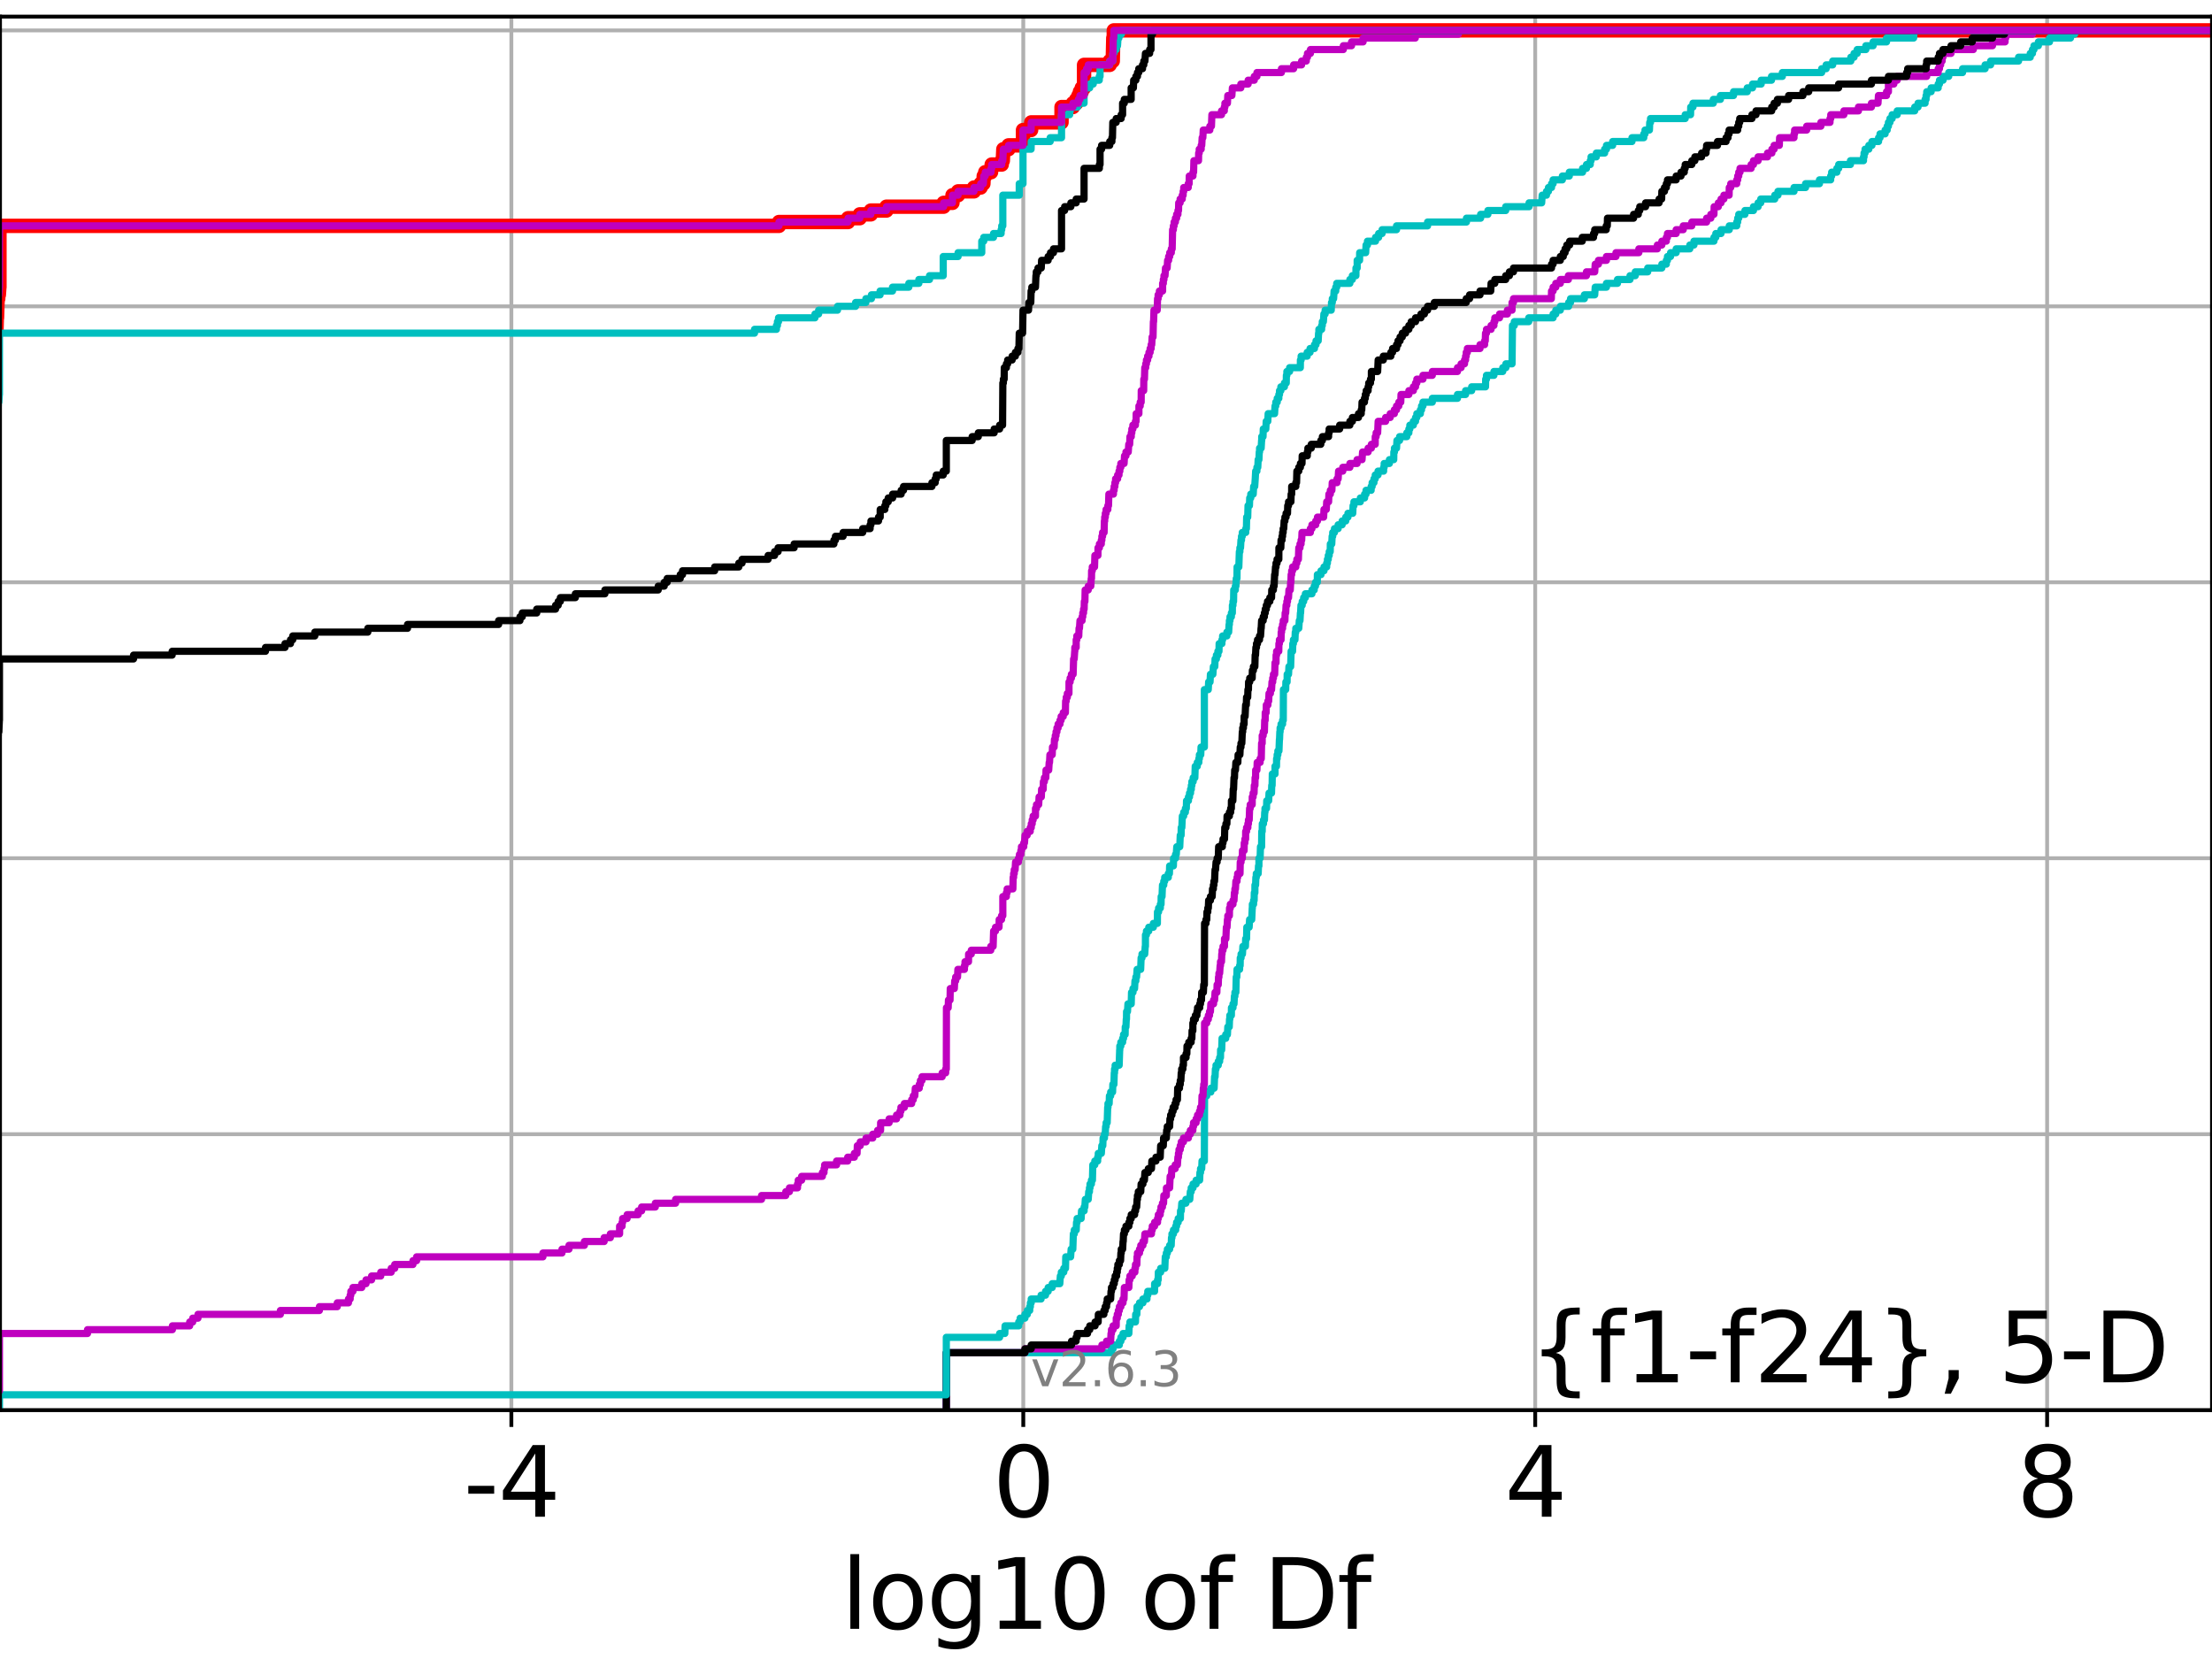 <?xml version="1.0" encoding="utf-8" standalone="no"?>
<!DOCTYPE svg PUBLIC "-//W3C//DTD SVG 1.1//EN"
  "http://www.w3.org/Graphics/SVG/1.1/DTD/svg11.dtd">
<svg xmlns:xlink="http://www.w3.org/1999/xlink" width="460.8pt" height="345.6pt" viewBox="0 0 460.8 345.6" xmlns="http://www.w3.org/2000/svg" version="1.1">
 <defs>
  <style type="text/css">*{stroke-linejoin: round; stroke-linecap: butt}</style>
 </defs>
 <g id="figure_1">
  <g id="patch_1">
   <path d="M 0 345.6 
L 460.8 345.6 
L 460.8 0 
L 0 0 
z
" style="fill: #ffffff"/>
  </g>
  <g id="axes_1">
   <g id="patch_2">
    <path d="M 0 293.76 
L 460.8 293.76 
L 460.8 3.456 
L 0 3.456 
z
" style="fill: #ffffff"/>
   </g>
   <g id="matplotlib.axis_1">
    <g id="xtick_1">
     <g id="line2d_1">
      <path d="M 106.527 293.76 
L 106.527 3.456 
" clip-path="url(#pcbac6b1b2d)" style="fill: none; stroke: #b0b0b0; stroke-width: 0.8; stroke-linecap: square"/>
     </g>
     <g id="line2d_2">
      <defs>
       <path id="mc0bc07d78e" d="M 0 0 
L 0 3.5 
" style="stroke: #000000; stroke-width: 0.8"/>
      </defs>
      <g>
       <use xlink:href="#mc0bc07d78e" x="106.527" y="293.76" style="stroke: #000000; stroke-width: 0.8"/>
      </g>
     </g>
     <g id="text_1">
      <!-- -4 -->
      <g transform="translate(96.556 315.957)scale(0.2 -0.2)">
       <defs>
        <path id="DejaVuSans-2d" d="M 313 2009 
L 1997 2009 
L 1997 1497 
L 313 1497 
L 313 2009 
z
" transform="scale(0.016)"/>
        <path id="DejaVuSans-34" d="M 2419 4116 
L 825 1625 
L 2419 1625 
L 2419 4116 
z
M 2253 4666 
L 3047 4666 
L 3047 1625 
L 3713 1625 
L 3713 1100 
L 3047 1100 
L 3047 0 
L 2419 0 
L 2419 1100 
L 313 1100 
L 313 1709 
L 2253 4666 
z
" transform="scale(0.016)"/>
       </defs>
       <use xlink:href="#DejaVuSans-2d"/>
       <use xlink:href="#DejaVuSans-34" x="36.084"/>
      </g>
     </g>
    </g>
    <g id="xtick_2">
     <g id="line2d_3">
      <path d="M 213.169 293.76 
L 213.169 3.456 
" clip-path="url(#pcbac6b1b2d)" style="fill: none; stroke: #b0b0b0; stroke-width: 0.8; stroke-linecap: square"/>
     </g>
     <g id="line2d_4">
      <g>
       <use xlink:href="#mc0bc07d78e" x="213.169" y="293.76" style="stroke: #000000; stroke-width: 0.8"/>
      </g>
     </g>
     <g id="text_2">
      <!-- 0 -->
      <g transform="translate(206.806 315.957)scale(0.2 -0.2)">
       <defs>
        <path id="DejaVuSans-30" d="M 2034 4250 
Q 1547 4250 1301 3770 
Q 1056 3291 1056 2328 
Q 1056 1369 1301 889 
Q 1547 409 2034 409 
Q 2525 409 2770 889 
Q 3016 1369 3016 2328 
Q 3016 3291 2770 3770 
Q 2525 4250 2034 4250 
z
M 2034 4750 
Q 2819 4750 3233 4129 
Q 3647 3509 3647 2328 
Q 3647 1150 3233 529 
Q 2819 -91 2034 -91 
Q 1250 -91 836 529 
Q 422 1150 422 2328 
Q 422 3509 836 4129 
Q 1250 4750 2034 4750 
z
" transform="scale(0.016)"/>
       </defs>
       <use xlink:href="#DejaVuSans-30"/>
      </g>
     </g>
    </g>
    <g id="xtick_3">
     <g id="line2d_5">
      <path d="M 319.811 293.76 
L 319.811 3.456 
" clip-path="url(#pcbac6b1b2d)" style="fill: none; stroke: #b0b0b0; stroke-width: 0.8; stroke-linecap: square"/>
     </g>
     <g id="line2d_6">
      <g>
       <use xlink:href="#mc0bc07d78e" x="319.811" y="293.76" style="stroke: #000000; stroke-width: 0.8"/>
      </g>
     </g>
     <g id="text_3">
      <!-- 4 -->
      <g transform="translate(313.448 315.957)scale(0.2 -0.2)">
       <use xlink:href="#DejaVuSans-34"/>
      </g>
     </g>
    </g>
    <g id="xtick_4">
     <g id="line2d_7">
      <path d="M 426.453 293.76 
L 426.453 3.456 
" clip-path="url(#pcbac6b1b2d)" style="fill: none; stroke: #b0b0b0; stroke-width: 0.8; stroke-linecap: square"/>
     </g>
     <g id="line2d_8">
      <g>
       <use xlink:href="#mc0bc07d78e" x="426.453" y="293.76" style="stroke: #000000; stroke-width: 0.8"/>
      </g>
     </g>
     <g id="text_4">
      <!-- 8 -->
      <g transform="translate(420.09 315.957)scale(0.2 -0.2)">
       <defs>
        <path id="DejaVuSans-38" d="M 2034 2216 
Q 1584 2216 1326 1975 
Q 1069 1734 1069 1313 
Q 1069 891 1326 650 
Q 1584 409 2034 409 
Q 2484 409 2743 651 
Q 3003 894 3003 1313 
Q 3003 1734 2745 1975 
Q 2488 2216 2034 2216 
z
M 1403 2484 
Q 997 2584 770 2862 
Q 544 3141 544 3541 
Q 544 4100 942 4425 
Q 1341 4750 2034 4750 
Q 2731 4750 3128 4425 
Q 3525 4100 3525 3541 
Q 3525 3141 3298 2862 
Q 3072 2584 2669 2484 
Q 3125 2378 3379 2068 
Q 3634 1759 3634 1313 
Q 3634 634 3220 271 
Q 2806 -91 2034 -91 
Q 1263 -91 848 271 
Q 434 634 434 1313 
Q 434 1759 690 2068 
Q 947 2378 1403 2484 
z
M 1172 3481 
Q 1172 3119 1398 2916 
Q 1625 2713 2034 2713 
Q 2441 2713 2670 2916 
Q 2900 3119 2900 3481 
Q 2900 3844 2670 4047 
Q 2441 4250 2034 4250 
Q 1625 4250 1398 4047 
Q 1172 3844 1172 3481 
z
" transform="scale(0.016)"/>
       </defs>
       <use xlink:href="#DejaVuSans-38"/>
      </g>
     </g>
    </g>
    <g id="text_5">
     <!-- log10 of Df -->
     <g transform="translate(175.214 339.313)scale(0.2 -0.2)">
      <defs>
       <path id="DejaVuSans-6c" d="M 603 4863 
L 1178 4863 
L 1178 0 
L 603 0 
L 603 4863 
z
" transform="scale(0.016)"/>
       <path id="DejaVuSans-6f" d="M 1959 3097 
Q 1497 3097 1228 2736 
Q 959 2375 959 1747 
Q 959 1119 1226 758 
Q 1494 397 1959 397 
Q 2419 397 2687 759 
Q 2956 1122 2956 1747 
Q 2956 2369 2687 2733 
Q 2419 3097 1959 3097 
z
M 1959 3584 
Q 2709 3584 3137 3096 
Q 3566 2609 3566 1747 
Q 3566 888 3137 398 
Q 2709 -91 1959 -91 
Q 1206 -91 779 398 
Q 353 888 353 1747 
Q 353 2609 779 3096 
Q 1206 3584 1959 3584 
z
" transform="scale(0.016)"/>
       <path id="DejaVuSans-67" d="M 2906 1791 
Q 2906 2416 2648 2759 
Q 2391 3103 1925 3103 
Q 1463 3103 1205 2759 
Q 947 2416 947 1791 
Q 947 1169 1205 825 
Q 1463 481 1925 481 
Q 2391 481 2648 825 
Q 2906 1169 2906 1791 
z
M 3481 434 
Q 3481 -459 3084 -895 
Q 2688 -1331 1869 -1331 
Q 1566 -1331 1297 -1286 
Q 1028 -1241 775 -1147 
L 775 -588 
Q 1028 -725 1275 -790 
Q 1522 -856 1778 -856 
Q 2344 -856 2625 -561 
Q 2906 -266 2906 331 
L 2906 616 
Q 2728 306 2450 153 
Q 2172 0 1784 0 
Q 1141 0 747 490 
Q 353 981 353 1791 
Q 353 2603 747 3093 
Q 1141 3584 1784 3584 
Q 2172 3584 2450 3431 
Q 2728 3278 2906 2969 
L 2906 3500 
L 3481 3500 
L 3481 434 
z
" transform="scale(0.016)"/>
       <path id="DejaVuSans-31" d="M 794 531 
L 1825 531 
L 1825 4091 
L 703 3866 
L 703 4441 
L 1819 4666 
L 2450 4666 
L 2450 531 
L 3481 531 
L 3481 0 
L 794 0 
L 794 531 
z
" transform="scale(0.016)"/>
       <path id="DejaVuSans-20" transform="scale(0.016)"/>
       <path id="DejaVuSans-66" d="M 2375 4863 
L 2375 4384 
L 1825 4384 
Q 1516 4384 1395 4259 
Q 1275 4134 1275 3809 
L 1275 3500 
L 2222 3500 
L 2222 3053 
L 1275 3053 
L 1275 0 
L 697 0 
L 697 3053 
L 147 3053 
L 147 3500 
L 697 3500 
L 697 3744 
Q 697 4328 969 4595 
Q 1241 4863 1831 4863 
L 2375 4863 
z
" transform="scale(0.016)"/>
       <path id="DejaVuSans-44" d="M 1259 4147 
L 1259 519 
L 2022 519 
Q 2988 519 3436 956 
Q 3884 1394 3884 2338 
Q 3884 3275 3436 3711 
Q 2988 4147 2022 4147 
L 1259 4147 
z
M 628 4666 
L 1925 4666 
Q 3281 4666 3915 4102 
Q 4550 3538 4550 2338 
Q 4550 1131 3912 565 
Q 3275 0 1925 0 
L 628 0 
L 628 4666 
z
" transform="scale(0.016)"/>
      </defs>
      <use xlink:href="#DejaVuSans-6c"/>
      <use xlink:href="#DejaVuSans-6f" x="27.783"/>
      <use xlink:href="#DejaVuSans-67" x="88.965"/>
      <use xlink:href="#DejaVuSans-31" x="152.441"/>
      <use xlink:href="#DejaVuSans-30" x="216.064"/>
      <use xlink:href="#DejaVuSans-20" x="279.688"/>
      <use xlink:href="#DejaVuSans-6f" x="311.475"/>
      <use xlink:href="#DejaVuSans-66" x="372.656"/>
      <use xlink:href="#DejaVuSans-20" x="407.861"/>
      <use xlink:href="#DejaVuSans-44" x="439.648"/>
      <use xlink:href="#DejaVuSans-66" x="516.65"/>
     </g>
    </g>
   </g>
   <g id="matplotlib.axis_2">
    <g id="ytick_1">
     <g id="line2d_9">
      <path d="M 0 293.76 
L 460.8 293.76 
" clip-path="url(#pcbac6b1b2d)" style="fill: none; stroke: #b0b0b0; stroke-width: 0.8; stroke-linecap: square"/>
     </g>
     <g id="line2d_10">
      <defs>
       <path id="m9ddd901f1c" d="M 0 0 
L -3.5 0 
" style="stroke: #000000; stroke-width: 0.8"/>
      </defs>
      <g>
       <use xlink:href="#m9ddd901f1c" x="0" y="293.76" style="stroke: #000000; stroke-width: 0.8"/>
      </g>
     </g>
    </g>
    <g id="ytick_2">
     <g id="line2d_11">
      <path d="M 0 236.274 
L 460.8 236.274 
" clip-path="url(#pcbac6b1b2d)" style="fill: none; stroke: #b0b0b0; stroke-width: 0.8; stroke-linecap: square"/>
     </g>
     <g id="line2d_12">
      <g>
       <use xlink:href="#m9ddd901f1c" x="0" y="236.274" style="stroke: #000000; stroke-width: 0.8"/>
      </g>
     </g>
    </g>
    <g id="ytick_3">
     <g id="line2d_13">
      <path d="M 0 178.788 
L 460.8 178.788 
" clip-path="url(#pcbac6b1b2d)" style="fill: none; stroke: #b0b0b0; stroke-width: 0.8; stroke-linecap: square"/>
     </g>
     <g id="line2d_14">
      <g>
       <use xlink:href="#m9ddd901f1c" x="0" y="178.788" style="stroke: #000000; stroke-width: 0.8"/>
      </g>
     </g>
    </g>
    <g id="ytick_4">
     <g id="line2d_15">
      <path d="M 0 121.302 
L 460.8 121.302 
" clip-path="url(#pcbac6b1b2d)" style="fill: none; stroke: #b0b0b0; stroke-width: 0.8; stroke-linecap: square"/>
     </g>
     <g id="line2d_16">
      <g>
       <use xlink:href="#m9ddd901f1c" x="0" y="121.302" style="stroke: #000000; stroke-width: 0.8"/>
      </g>
     </g>
    </g>
    <g id="ytick_5">
     <g id="line2d_17">
      <path d="M 0 63.816 
L 460.8 63.816 
" clip-path="url(#pcbac6b1b2d)" style="fill: none; stroke: #b0b0b0; stroke-width: 0.8; stroke-linecap: square"/>
     </g>
     <g id="line2d_18">
      <g>
       <use xlink:href="#m9ddd901f1c" x="0" y="63.816" style="stroke: #000000; stroke-width: 0.8"/>
      </g>
     </g>
    </g>
    <g id="ytick_6">
     <g id="line2d_19">
      <path d="M 0 6.33 
L 460.8 6.33 
" clip-path="url(#pcbac6b1b2d)" style="fill: none; stroke: #b0b0b0; stroke-width: 0.8; stroke-linecap: square"/>
     </g>
     <g id="line2d_20">
      <g>
       <use xlink:href="#m9ddd901f1c" x="0" y="6.33" style="stroke: #000000; stroke-width: 0.8"/>
      </g>
     </g>
    </g>
   </g>
   <g id="line2d_21">
    <path d="M -1 69.405 
L -0.75 69.405 
L -0.661 66.211 
L -0.616 66.211 
L -0.517 63.018 
L -0.503 63.018 
L -0.503 62.219 
L -0.367 62.219 
L -0.367 61.421 
L -0.241 61.421 
L -0.134 59.824 
L -0.116 59.824 
L -0.115 47.05 
L 162.278 47.05 
L 162.278 46.251 
L 176.67 46.251 
L 176.67 45.453 
L 179.108 45.453 
L 179.108 44.654 
L 181.419 44.654 
L 181.419 43.856 
L 184.663 43.856 
L 184.663 43.057 
L 196.576 43.057 
L 196.576 42.259 
L 198.414 42.259 
L 198.419 40.662 
L 199.583 40.662 
L 199.583 39.864 
L 202.893 39.864 
L 202.893 39.065 
L 204.284 39.065 
L 204.284 38.267 
L 204.861 38.267 
L 204.931 36.67 
L 205.244 36.67 
L 205.244 35.872 
L 206.454 35.872 
L 206.454 35.073 
L 206.585 35.073 
L 206.585 34.275 
L 208.678 34.275 
L 208.678 33.476 
L 208.903 33.476 
L 209.013 31.081 
L 210.087 31.081 
L 210.087 30.283 
L 213.11 30.283 
L 213.11 27.089 
L 214.797 27.089 
L 214.824 25.492 
L 221.136 25.492 
L 221.136 22.299 
L 223.509 22.299 
L 223.509 21.5 
L 224.211 21.5 
L 224.211 20.702 
L 224.669 20.702 
L 224.669 19.903 
L 224.972 19.903 
L 224.972 19.105 
L 225.354 19.105 
L 225.354 18.307 
L 225.83 18.307 
L 225.83 13.516 
L 231.173 13.516 
L 231.173 12.718 
L 231.808 12.718 
L 231.916 7.927 
L 232.014 7.927 
L 232.024 6.33 
L 232.024 6.33 
L 460.8 6.33 
L 460.8 6.33 
" clip-path="url(#pcbac6b1b2d)" style="fill: none; stroke: #ff0000; stroke-width: 3; stroke-linecap: square"/>
   </g>
   <g id="line2d_22">
    <path d="M 197.135 293.76 
L 197.135 281.784 
L 231.539 281.784 
L 231.539 280.985 
L 231.872 280.985 
L 231.872 280.187 
L 233.18 280.187 
L 233.18 279.389 
L 233.503 279.389 
L 233.503 278.59 
L 233.946 278.59 
L 233.946 277.792 
L 235.161 277.792 
L 235.221 276.195 
L 235.38 276.195 
L 235.38 275.396 
L 236.538 275.396 
L 236.581 273.8 
L 236.825 273.8 
L 236.861 272.203 
L 237.381 272.203 
L 237.381 271.404 
L 238.091 271.404 
L 238.091 270.606 
L 238.938 270.606 
L 238.938 269.808 
L 239.102 269.808 
L 239.102 269.009 
L 240.517 269.009 
L 240.529 267.412 
L 241.139 267.412 
L 241.139 266.614 
L 241.269 266.614 
L 241.299 265.017 
L 241.786 265.017 
L 241.786 264.219 
L 242.655 264.219 
L 242.747 261.823 
L 242.969 261.823 
L 242.969 261.025 
L 243.186 261.025 
L 243.186 260.227 
L 243.657 260.227 
L 243.657 259.428 
L 243.982 259.428 
L 244.042 257.831 
L 244.139 257.831 
L 244.139 257.033 
L 244.452 257.033 
L 244.452 256.234 
L 244.918 256.234 
L 244.918 255.436 
L 245.108 255.436 
L 245.108 254.638 
L 245.436 254.638 
L 245.436 253.839 
L 245.897 253.839 
L 245.925 252.242 
L 246.077 252.242 
L 246.187 250.646 
L 247.045 250.646 
L 247.045 249.847 
L 247.854 249.847 
L 247.964 248.25 
L 248.148 248.25 
L 248.148 247.452 
L 248.529 247.452 
L 248.529 246.653 
L 249.169 246.653 
L 249.169 245.855 
L 249.904 245.855 
L 249.968 244.258 
L 250.093 244.258 
L 250.093 243.46 
L 250.335 243.46 
L 250.403 241.863 
L 250.89 241.863 
L 250.934 228.29 
L 251.391 228.29 
L 251.391 227.491 
L 252.238 227.491 
L 252.238 226.693 
L 252.926 226.693 
L 253.021 224.298 
L 253.126 224.298 
L 253.185 222.701 
L 253.317 222.701 
L 253.317 221.903 
L 253.784 221.903 
L 253.784 221.104 
L 254.075 221.104 
L 254.075 220.306 
L 254.248 220.306 
L 254.27 218.709 
L 254.497 218.709 
L 254.576 216.314 
L 255.34 216.314 
L 255.34 215.515 
L 255.694 215.515 
L 255.774 213.918 
L 256.077 213.918 
L 256.131 212.322 
L 256.192 212.322 
L 256.192 211.523 
L 256.519 211.523 
L 256.533 209.926 
L 256.856 209.926 
L 256.856 209.128 
L 257.066 209.128 
L 257.145 207.531 
L 257.254 207.531 
L 257.254 206.733 
L 257.452 206.733 
L 257.532 203.539 
L 257.649 203.539 
L 257.694 201.942 
L 258.232 201.942 
L 258.232 201.144 
L 258.345 201.144 
L 258.369 199.547 
L 258.536 199.547 
L 258.536 198.749 
L 258.825 198.749 
L 258.915 197.152 
L 259.444 197.152 
L 259.496 195.555 
L 259.68 195.555 
L 259.732 193.16 
L 260.219 193.16 
L 260.313 191.563 
L 260.758 191.563 
L 260.866 189.168 
L 260.889 189.168 
L 260.889 188.369 
L 261.142 188.369 
L 261.142 187.571 
L 261.26 187.571 
L 261.294 185.974 
L 261.412 185.974 
L 261.426 184.377 
L 261.562 184.377 
L 261.618 182.78 
L 261.711 182.78 
L 261.711 181.982 
L 262.1 181.982 
L 262.169 180.385 
L 262.257 180.385 
L 262.261 178.788 
L 262.504 178.788 
L 262.579 176.393 
L 262.812 176.393 
L 262.846 173.199 
L 262.939 173.199 
L 262.96 171.602 
L 263.208 171.602 
L 263.208 170.804 
L 263.404 170.804 
L 263.462 169.207 
L 263.52 169.207 
L 263.52 168.409 
L 263.841 168.409 
L 263.884 166.812 
L 264.287 166.812 
L 264.36 165.215 
L 264.878 165.215 
L 264.925 163.618 
L 265.003 163.618 
L 265.044 161.223 
L 265.61 161.223 
L 265.61 159.626 
L 265.916 159.626 
L 265.939 158.029 
L 266.053 158.029 
L 266.053 157.231 
L 266.201 157.231 
L 266.201 156.432 
L 266.43 156.432 
L 266.524 154.037 
L 266.551 154.037 
L 266.613 152.44 
L 266.669 152.44 
L 266.669 151.642 
L 266.865 151.642 
L 266.865 150.844 
L 267.183 150.844 
L 267.183 150.045 
L 267.328 150.045 
L 267.361 143.658 
L 267.832 143.658 
L 267.872 142.061 
L 268.124 142.061 
L 268.143 140.464 
L 268.425 140.464 
L 268.511 138.867 
L 268.867 138.867 
L 268.962 135.674 
L 269.265 135.674 
L 269.312 134.077 
L 269.439 134.077 
L 269.439 133.278 
L 269.763 133.278 
L 269.829 131.682 
L 269.941 131.682 
L 269.941 130.883 
L 270.561 130.883 
L 270.667 129.286 
L 270.812 129.286 
L 270.898 127.69 
L 270.938 127.69 
L 271.016 126.093 
L 271.27 126.093 
L 271.27 125.294 
L 271.575 125.294 
L 271.575 124.496 
L 271.932 124.496 
L 271.932 123.697 
L 273.298 123.697 
L 273.298 122.899 
L 273.776 122.899 
L 273.776 122.101 
L 274.036 122.101 
L 274.036 121.302 
L 274.418 121.302 
L 274.434 119.705 
L 275.188 119.705 
L 275.188 118.907 
L 275.81 118.907 
L 275.81 118.109 
L 276.367 118.109 
L 276.367 117.31 
L 276.526 117.31 
L 276.526 116.512 
L 276.704 116.512 
L 276.704 115.713 
L 276.899 115.713 
L 276.899 114.915 
L 277.11 114.915 
L 277.132 113.318 
L 277.431 113.318 
L 277.507 111.721 
L 277.628 111.721 
L 277.628 110.923 
L 277.991 110.923 
L 277.991 110.124 
L 278.761 110.124 
L 278.761 109.326 
L 279.59 109.326 
L 279.59 108.528 
L 280.348 108.528 
L 280.348 107.729 
L 280.803 107.729 
L 280.803 106.931 
L 281.802 106.931 
L 281.87 105.334 
L 282.048 105.334 
L 282.048 104.535 
L 283.383 104.535 
L 283.383 103.737 
L 284.271 103.737 
L 284.271 102.939 
L 284.569 102.939 
L 284.569 102.14 
L 285.635 102.14 
L 285.635 101.342 
L 285.843 101.342 
L 285.843 100.543 
L 286.218 100.543 
L 286.218 99.745 
L 286.485 99.745 
L 286.485 98.947 
L 287.068 98.947 
L 287.068 98.148 
L 288.234 98.148 
L 288.234 97.35 
L 288.346 97.35 
L 288.346 96.551 
L 289.436 96.551 
L 289.436 95.753 
L 290.341 95.753 
L 290.363 94.156 
L 290.489 94.156 
L 290.489 93.358 
L 290.924 93.358 
L 291.01 91.761 
L 291.559 91.761 
L 291.559 90.962 
L 293.067 90.962 
L 293.067 90.164 
L 293.493 90.164 
L 293.493 89.366 
L 293.694 89.366 
L 293.694 88.567 
L 294.427 88.567 
L 294.427 87.769 
L 294.883 87.769 
L 294.883 86.97 
L 295.153 86.97 
L 295.153 86.172 
L 295.894 86.172 
L 295.894 85.373 
L 296.133 85.373 
L 296.133 84.575 
L 296.426 84.575 
L 296.426 83.777 
L 298.379 83.777 
L 298.379 82.978 
L 303.621 82.978 
L 303.621 82.18 
L 305.308 82.18 
L 305.308 81.381 
L 306.576 81.381 
L 306.576 80.583 
L 309.461 80.583 
L 309.495 78.986 
L 309.66 78.986 
L 309.66 78.188 
L 311.214 78.188 
L 311.214 77.389 
L 313.051 77.389 
L 313.051 76.591 
L 313.704 76.591 
L 313.704 75.792 
L 314.987 75.792 
L 315.077 67.808 
L 315.458 67.808 
L 315.458 67.01 
L 318.463 67.01 
L 318.463 66.211 
L 323.538 66.211 
L 323.538 65.413 
L 324.101 65.413 
L 324.101 64.615 
L 325.045 64.615 
L 325.045 63.816 
L 326.78 63.816 
L 326.78 63.018 
L 327.17 63.018 
L 327.17 62.219 
L 330.054 62.219 
L 330.054 61.421 
L 332.209 61.421 
L 332.314 59.824 
L 334.652 59.824 
L 334.652 59.026 
L 336.951 59.026 
L 336.951 58.227 
L 339.563 58.227 
L 339.563 57.429 
L 340.659 57.429 
L 340.659 56.63 
L 343.253 56.63 
L 343.253 55.832 
L 346.192 55.832 
L 346.192 55.034 
L 347.126 55.034 
L 347.126 54.235 
L 347.363 54.235 
L 347.363 53.437 
L 348.009 53.437 
L 348.009 52.638 
L 349.178 52.638 
L 349.178 51.84 
L 352.019 51.84 
L 352.019 51.042 
L 352.88 51.042 
L 352.88 50.243 
L 357.049 50.243 
L 357.049 49.445 
L 357.436 49.445 
L 357.436 48.646 
L 358.525 48.646 
L 358.525 47.848 
L 360.237 47.848 
L 360.237 47.05 
L 361.797 47.05 
L 361.797 46.251 
L 361.994 46.251 
L 361.994 45.453 
L 362.211 45.453 
L 362.211 44.654 
L 363.5 44.654 
L 363.5 43.856 
L 365.28 43.856 
L 365.28 43.057 
L 366.243 43.057 
L 366.243 42.259 
L 366.798 42.259 
L 366.798 41.461 
L 369.713 41.461 
L 369.713 40.662 
L 370.384 40.662 
L 370.384 39.864 
L 373.728 39.864 
L 373.728 39.065 
L 376.132 39.065 
L 376.132 38.267 
L 379.025 38.267 
L 379.025 37.469 
L 381.36 37.469 
L 381.36 36.67 
L 381.567 36.67 
L 381.567 35.872 
L 382.654 35.872 
L 382.654 35.073 
L 383.036 35.073 
L 383.036 34.275 
L 385.479 34.275 
L 385.479 33.476 
L 388.2 33.476 
L 388.2 32.678 
L 388.32 32.678 
L 388.32 31.88 
L 388.524 31.88 
L 388.524 31.081 
L 389.312 31.081 
L 389.312 30.283 
L 389.963 30.283 
L 389.963 29.484 
L 391.34 29.484 
L 391.34 28.686 
L 391.644 28.686 
L 391.644 27.888 
L 392.7 27.888 
L 392.7 27.089 
L 393.135 27.089 
L 393.135 26.291 
L 393.393 26.291 
L 393.393 25.492 
L 393.715 25.492 
L 393.715 24.694 
L 394.171 24.694 
L 394.171 23.895 
L 395.224 23.895 
L 395.224 23.097 
L 398.869 23.097 
L 398.869 22.299 
L 399.56 22.299 
L 399.56 21.5 
L 401.032 21.5 
L 401.032 20.702 
L 401.238 20.702 
L 401.238 19.903 
L 401.374 19.903 
L 401.374 19.105 
L 402.291 19.105 
L 402.291 18.307 
L 403.759 18.307 
L 403.759 17.508 
L 404.026 17.508 
L 404.026 16.71 
L 404.776 16.71 
L 404.776 15.911 
L 405.953 15.911 
L 405.953 15.113 
L 408.841 15.113 
L 408.841 14.314 
L 413.531 14.314 
L 413.531 13.516 
L 414.679 13.516 
L 414.679 12.718 
L 420.504 12.718 
L 420.504 11.919 
L 422.939 11.919 
L 422.939 11.121 
L 423.401 11.121 
L 423.401 10.322 
L 423.713 10.322 
L 423.713 9.524 
L 424.631 9.524 
L 424.631 8.726 
L 426.951 8.726 
L 426.951 7.927 
L 431.322 7.927 
L 431.322 7.129 
L 432.192 7.129 
L 432.192 6.33 
L 432.192 6.33 
L 460.8 6.33 
L 460.8 6.33 
" clip-path="url(#pcbac6b1b2d)" style="fill: none; stroke: #00bfbf; stroke-width: 1.5; stroke-linecap: square"/>
   </g>
   <g id="line2d_23">
    <path d="M 197.135 293.76 
L 197.135 281.784 
L 213.513 281.784 
L 213.513 280.985 
L 229.547 280.985 
L 229.547 280.187 
L 230.514 280.187 
L 230.514 279.389 
L 231.37 279.389 
L 231.446 277.792 
L 231.539 277.792 
L 231.539 276.993 
L 231.872 276.993 
L 231.872 276.195 
L 232.526 276.195 
L 232.54 274.598 
L 232.747 274.598 
L 232.747 273.8 
L 232.971 273.8 
L 232.971 273.001 
L 233.18 273.001 
L 233.18 272.203 
L 233.503 272.203 
L 233.503 271.404 
L 233.946 271.404 
L 233.946 270.606 
L 234.153 270.606 
L 234.227 268.211 
L 235.161 268.211 
L 235.221 266.614 
L 235.38 266.614 
L 235.38 265.815 
L 235.867 265.815 
L 235.867 265.017 
L 236.421 265.017 
L 236.421 264.219 
L 236.538 264.219 
L 236.538 263.42 
L 236.825 263.42 
L 236.861 261.823 
L 236.95 261.823 
L 236.95 261.025 
L 237.381 261.025 
L 237.381 260.227 
L 237.641 260.227 
L 237.641 259.428 
L 238.091 259.428 
L 238.091 258.63 
L 238.405 258.63 
L 238.501 257.033 
L 239.872 257.033 
L 239.872 256.234 
L 240.04 256.234 
L 240.04 255.436 
L 240.517 255.436 
L 240.517 254.638 
L 241.139 254.638 
L 241.139 253.839 
L 241.299 253.839 
L 241.299 253.041 
L 241.694 253.041 
L 241.694 252.242 
L 241.852 252.242 
L 241.852 251.444 
L 242.156 251.444 
L 242.156 250.646 
L 242.391 250.646 
L 242.451 249.049 
L 242.969 249.049 
L 242.991 247.452 
L 243.657 247.452 
L 243.763 245.057 
L 244.03 245.057 
L 244.112 243.46 
L 244.811 243.46 
L 244.811 242.661 
L 245.277 242.661 
L 245.381 241.065 
L 245.489 241.065 
L 245.489 240.266 
L 245.607 240.266 
L 245.607 239.468 
L 245.869 239.468 
L 245.869 238.669 
L 246.077 238.669 
L 246.077 237.871 
L 246.538 237.871 
L 246.538 237.072 
L 247.563 237.072 
L 247.563 236.274 
L 247.964 236.274 
L 247.964 235.476 
L 248.492 235.476 
L 248.492 234.677 
L 248.63 234.677 
L 248.63 233.879 
L 249.169 233.879 
L 249.169 233.08 
L 249.467 233.08 
L 249.467 232.282 
L 249.877 232.282 
L 249.877 231.484 
L 250.086 231.484 
L 250.086 230.685 
L 250.328 230.685 
L 250.403 228.29 
L 250.612 228.29 
L 250.667 226.693 
L 250.759 226.693 
L 250.759 225.895 
L 250.893 225.895 
L 250.934 213.12 
L 251.391 213.12 
L 251.391 212.322 
L 251.719 212.322 
L 251.719 211.523 
L 251.965 211.523 
L 251.965 210.725 
L 252.155 210.725 
L 252.238 209.128 
L 252.808 209.128 
L 252.808 208.33 
L 253.021 208.33 
L 253.117 206.733 
L 253.496 206.733 
L 253.544 205.136 
L 253.784 205.136 
L 253.84 203.539 
L 253.926 203.539 
L 253.926 202.741 
L 254.075 202.741 
L 254.177 201.144 
L 254.248 201.144 
L 254.248 200.345 
L 254.461 200.345 
L 254.513 198.749 
L 254.576 198.749 
L 254.576 197.95 
L 254.776 197.95 
L 254.776 197.152 
L 255.078 197.152 
L 255.086 195.555 
L 255.373 195.555 
L 255.473 193.16 
L 255.615 193.16 
L 255.694 191.563 
L 255.774 191.563 
L 255.774 190.764 
L 256.103 190.764 
L 256.131 189.168 
L 256.298 189.168 
L 256.298 188.369 
L 256.856 188.369 
L 256.856 187.571 
L 257.066 187.571 
L 257.145 185.974 
L 257.254 185.974 
L 257.254 185.175 
L 257.37 185.175 
L 257.452 183.579 
L 257.694 183.579 
L 257.694 182.78 
L 257.823 182.78 
L 257.823 181.982 
L 258.319 181.982 
L 258.369 179.587 
L 258.536 179.587 
L 258.536 178.788 
L 258.796 178.788 
L 258.825 177.191 
L 259.17 177.191 
L 259.198 175.594 
L 259.332 175.594 
L 259.332 174.796 
L 259.484 174.796 
L 259.496 173.199 
L 259.68 173.199 
L 259.68 172.401 
L 259.952 172.401 
L 259.952 171.602 
L 260.071 171.602 
L 260.071 170.804 
L 260.231 170.804 
L 260.315 168.409 
L 260.442 168.409 
L 260.442 167.61 
L 260.854 167.61 
L 260.866 166.013 
L 261.047 166.013 
L 261.047 165.215 
L 261.246 165.215 
L 261.294 163.618 
L 261.426 163.618 
L 261.457 162.021 
L 261.562 162.021 
L 261.578 160.425 
L 261.839 160.425 
L 261.896 158.828 
L 262.504 158.828 
L 262.504 158.029 
L 262.746 158.029 
L 262.812 154.836 
L 262.936 154.836 
L 262.939 153.239 
L 263.146 153.239 
L 263.146 152.44 
L 263.395 152.44 
L 263.462 150.045 
L 263.556 150.045 
L 263.571 148.448 
L 263.76 148.448 
L 263.796 146.851 
L 264.128 146.851 
L 264.128 146.053 
L 264.287 146.053 
L 264.36 144.456 
L 264.647 144.456 
L 264.647 143.658 
L 264.889 143.658 
L 264.978 142.061 
L 265.127 142.061 
L 265.127 141.263 
L 265.278 141.263 
L 265.278 140.464 
L 265.541 140.464 
L 265.61 138.069 
L 265.818 138.069 
L 265.833 136.472 
L 265.939 136.472 
L 265.939 135.674 
L 266.393 135.674 
L 266.42 134.077 
L 266.524 134.077 
L 266.524 133.278 
L 266.865 133.278 
L 266.894 131.682 
L 266.978 131.682 
L 266.978 130.883 
L 267.183 130.883 
L 267.183 130.085 
L 267.322 130.085 
L 267.322 129.286 
L 267.669 129.286 
L 267.721 127.69 
L 267.832 127.69 
L 267.913 126.093 
L 268.073 126.093 
L 268.073 125.294 
L 268.21 125.294 
L 268.21 124.496 
L 268.425 124.496 
L 268.511 122.899 
L 268.786 122.899 
L 268.867 121.302 
L 268.921 121.302 
L 268.966 119.705 
L 269.078 119.705 
L 269.078 118.907 
L 269.265 118.907 
L 269.265 118.109 
L 269.941 118.109 
L 269.941 117.31 
L 270.163 117.31 
L 270.163 116.512 
L 270.478 116.512 
L 270.561 114.116 
L 270.812 114.116 
L 270.812 113.318 
L 271.039 113.318 
L 271.039 112.52 
L 271.166 112.52 
L 271.232 110.923 
L 272.97 110.923 
L 272.97 110.124 
L 273.298 110.124 
L 273.298 109.326 
L 274.097 109.326 
L 274.097 108.528 
L 274.45 108.528 
L 274.45 107.729 
L 275.737 107.729 
L 275.81 106.132 
L 276.289 106.132 
L 276.376 104.535 
L 276.772 104.535 
L 276.835 102.939 
L 277.132 102.939 
L 277.132 102.14 
L 277.457 102.14 
L 277.529 100.543 
L 278.524 100.543 
L 278.524 99.745 
L 278.761 99.745 
L 278.848 98.148 
L 279.723 98.148 
L 279.723 97.35 
L 281.201 97.35 
L 281.201 96.551 
L 282.704 96.551 
L 282.704 95.753 
L 283.738 95.753 
L 283.849 94.156 
L 285.001 94.156 
L 285.001 93.358 
L 285.68 93.358 
L 285.68 92.559 
L 286.482 92.559 
L 286.485 90.962 
L 286.672 90.962 
L 286.672 90.164 
L 286.989 90.164 
L 287.098 87.769 
L 288.652 87.769 
L 288.652 86.97 
L 289.609 86.97 
L 289.609 86.172 
L 290.468 86.172 
L 290.468 85.373 
L 290.924 85.373 
L 290.924 84.575 
L 291.4 84.575 
L 291.4 83.777 
L 291.806 83.777 
L 291.861 82.18 
L 293.493 82.18 
L 293.493 81.381 
L 294.427 81.381 
L 294.427 80.583 
L 294.883 80.583 
L 294.883 79.785 
L 295.153 79.785 
L 295.153 78.986 
L 296.426 78.986 
L 296.426 78.188 
L 298.379 78.188 
L 298.379 77.389 
L 303.621 77.389 
L 303.621 76.591 
L 304.375 76.591 
L 304.375 75.792 
L 305.086 75.792 
L 305.086 74.994 
L 305.308 74.994 
L 305.308 74.196 
L 305.441 74.196 
L 305.441 73.397 
L 305.679 73.397 
L 305.679 72.599 
L 308.314 72.599 
L 308.314 71.8 
L 309.269 71.8 
L 309.269 71.002 
L 309.41 71.002 
L 309.461 69.405 
L 309.66 69.405 
L 309.66 68.607 
L 310.618 68.607 
L 310.618 67.808 
L 311.214 67.808 
L 311.214 67.01 
L 311.397 67.01 
L 311.397 66.211 
L 312.383 66.211 
L 312.383 65.413 
L 314.018 65.413 
L 314.018 64.615 
L 314.987 64.615 
L 314.987 63.018 
L 315.286 63.018 
L 315.286 62.219 
L 323.171 62.219 
L 323.213 60.623 
L 323.538 60.623 
L 323.538 59.824 
L 324.101 59.824 
L 324.101 59.026 
L 325.045 59.026 
L 325.045 58.227 
L 326.721 58.227 
L 326.721 57.429 
L 330.486 57.429 
L 330.486 56.63 
L 332.209 56.63 
L 332.314 55.034 
L 332.986 55.034 
L 332.986 54.235 
L 334.652 54.235 
L 334.652 53.437 
L 336.633 53.437 
L 336.633 52.638 
L 341.4 52.638 
L 341.4 51.84 
L 345.259 51.84 
L 345.259 51.042 
L 346.192 51.042 
L 346.192 50.243 
L 347.126 50.243 
L 347.126 49.445 
L 347.363 49.445 
L 347.363 48.646 
L 349.178 48.646 
L 349.178 47.848 
L 350.649 47.848 
L 350.649 47.05 
L 352.435 47.05 
L 352.435 46.251 
L 355.519 46.251 
L 355.519 45.453 
L 356.396 45.453 
L 356.396 44.654 
L 357.049 44.654 
L 357.089 43.057 
L 357.96 43.057 
L 357.96 42.259 
L 358.525 42.259 
L 358.525 41.461 
L 359.117 41.461 
L 359.117 40.662 
L 360.203 40.662 
L 360.237 39.065 
L 360.545 39.065 
L 360.545 38.267 
L 361.797 38.267 
L 361.797 37.469 
L 361.994 37.469 
L 361.994 36.67 
L 362.211 36.67 
L 362.211 35.872 
L 362.476 35.872 
L 362.476 35.073 
L 364.79 35.073 
L 364.79 34.275 
L 365.28 34.275 
L 365.28 33.476 
L 366.243 33.476 
L 366.243 32.678 
L 368.206 32.678 
L 368.206 31.88 
L 369.115 31.88 
L 369.115 31.081 
L 369.582 31.081 
L 369.582 30.283 
L 370.664 30.283 
L 370.723 28.686 
L 373.728 28.686 
L 373.728 27.888 
L 373.85 27.888 
L 373.85 27.089 
L 376.367 27.089 
L 376.367 26.291 
L 379.322 26.291 
L 379.322 25.492 
L 381.223 25.492 
L 381.223 24.694 
L 381.383 24.694 
L 381.383 23.895 
L 384.114 23.895 
L 384.114 23.097 
L 387.152 23.097 
L 387.152 22.299 
L 389.852 22.299 
L 389.852 21.5 
L 391.22 21.5 
L 391.315 19.903 
L 393.001 19.903 
L 393.001 19.105 
L 393.393 19.105 
L 393.397 17.508 
L 394.523 17.508 
L 394.523 16.71 
L 395.224 16.71 
L 395.224 15.911 
L 401.363 15.911 
L 401.363 15.113 
L 403.759 15.113 
L 403.759 14.314 
L 404.026 14.314 
L 404.026 13.516 
L 404.27 13.516 
L 404.27 12.718 
L 404.581 12.718 
L 404.581 11.919 
L 404.751 11.919 
L 404.751 11.121 
L 406.434 11.121 
L 406.434 10.322 
L 411.085 10.322 
L 411.085 9.524 
L 415.074 9.524 
L 415.074 8.726 
L 417.692 8.726 
L 417.692 7.927 
L 417.826 7.927 
L 417.826 7.129 
L 423.401 7.129 
L 423.401 6.33 
L 423.401 6.33 
L 460.8 6.33 
L 460.8 6.33 
" clip-path="url(#pcbac6b1b2d)" style="fill: none; stroke: #bf00bf; stroke-width: 1.5; stroke-linecap: square"/>
   </g>
   <g id="line2d_24">
    <path d="M 197.135 293.76 
L 197.135 281.784 
L 213.513 281.784 
L 213.513 280.985 
L 214.82 280.985 
L 214.82 280.187 
L 223.218 280.187 
L 223.218 279.389 
L 224.17 279.389 
L 224.17 278.59 
L 224.377 278.59 
L 224.377 277.792 
L 226.555 277.792 
L 226.555 276.993 
L 227.02 276.993 
L 227.02 276.195 
L 228.124 276.195 
L 228.124 275.396 
L 228.768 275.396 
L 228.805 273.8 
L 229.96 273.8 
L 229.96 273.001 
L 230.233 273.001 
L 230.233 272.203 
L 230.514 272.203 
L 230.514 271.404 
L 230.653 271.404 
L 230.653 270.606 
L 231.37 270.606 
L 231.446 269.009 
L 231.539 269.009 
L 231.539 268.211 
L 231.872 268.211 
L 231.872 267.412 
L 232.122 267.412 
L 232.122 266.614 
L 232.305 266.614 
L 232.305 265.815 
L 232.614 265.815 
L 232.614 265.017 
L 232.747 265.017 
L 232.747 264.219 
L 232.872 264.219 
L 232.872 263.42 
L 233.18 263.42 
L 233.18 262.622 
L 233.432 262.622 
L 233.503 261.025 
L 233.578 261.025 
L 233.578 260.227 
L 233.867 260.227 
L 233.946 258.63 
L 233.983 258.63 
L 234.052 257.033 
L 234.227 257.033 
L 234.227 256.234 
L 234.556 256.234 
L 234.556 255.436 
L 235.165 255.436 
L 235.165 254.638 
L 235.38 254.638 
L 235.38 253.839 
L 235.654 253.839 
L 235.654 253.041 
L 236.365 253.041 
L 236.365 252.242 
L 236.568 252.242 
L 236.568 251.444 
L 236.786 251.444 
L 236.878 249.847 
L 236.95 249.847 
L 236.95 249.049 
L 237.129 249.049 
L 237.129 248.25 
L 237.641 248.25 
L 237.713 246.653 
L 238.09 246.653 
L 238.09 245.855 
L 238.405 245.855 
L 238.501 244.258 
L 239.209 244.258 
L 239.209 243.46 
L 239.872 243.46 
L 239.951 241.863 
L 240.804 241.863 
L 240.804 241.065 
L 241.694 241.065 
L 241.786 238.669 
L 242.338 238.669 
L 242.391 237.072 
L 242.969 237.072 
L 243.036 235.476 
L 243.161 235.476 
L 243.161 234.677 
L 243.657 234.677 
L 243.721 233.08 
L 243.863 233.08 
L 243.863 232.282 
L 244.133 232.282 
L 244.133 231.484 
L 244.378 231.484 
L 244.378 230.685 
L 244.776 230.685 
L 244.776 229.887 
L 244.998 229.887 
L 244.998 229.088 
L 245.277 229.088 
L 245.334 226.693 
L 245.709 226.693 
L 245.709 225.895 
L 245.869 225.895 
L 245.869 225.096 
L 245.998 225.096 
L 246.07 223.499 
L 246.157 223.499 
L 246.157 222.701 
L 246.414 222.701 
L 246.414 221.903 
L 246.529 221.903 
L 246.538 220.306 
L 247.076 220.306 
L 247.076 219.507 
L 247.24 219.507 
L 247.274 217.91 
L 247.636 217.91 
L 247.636 217.112 
L 248.137 217.112 
L 248.137 216.314 
L 248.29 216.314 
L 248.331 214.717 
L 248.492 214.717 
L 248.495 213.12 
L 248.63 213.12 
L 248.63 212.322 
L 249.017 212.322 
L 249.017 211.523 
L 249.341 211.523 
L 249.341 210.725 
L 249.467 210.725 
L 249.467 209.926 
L 249.922 209.926 
L 249.922 209.128 
L 250.086 209.128 
L 250.086 208.33 
L 250.293 208.33 
L 250.328 206.733 
L 250.687 206.733 
L 250.759 205.136 
L 250.893 205.136 
L 250.93 192.361 
L 251.225 192.361 
L 251.225 191.563 
L 251.391 191.563 
L 251.432 189.966 
L 251.606 189.966 
L 251.606 189.168 
L 251.719 189.168 
L 251.781 187.571 
L 252.155 187.571 
L 252.155 186.772 
L 252.521 186.772 
L 252.586 185.175 
L 252.765 185.175 
L 252.765 184.377 
L 252.88 184.377 
L 252.88 183.579 
L 253.013 183.579 
L 253.117 181.183 
L 253.219 181.183 
L 253.327 179.587 
L 253.544 179.587 
L 253.544 178.788 
L 253.784 178.788 
L 253.865 176.393 
L 254.633 176.393 
L 254.633 175.594 
L 254.776 175.594 
L 254.776 174.796 
L 255.086 174.796 
L 255.143 172.401 
L 255.38 172.401 
L 255.38 171.602 
L 255.581 171.602 
L 255.618 170.006 
L 256.103 170.006 
L 256.103 169.207 
L 256.369 169.207 
L 256.369 168.409 
L 256.515 168.409 
L 256.529 166.812 
L 256.825 166.812 
L 256.901 164.417 
L 256.973 164.417 
L 257.066 162.021 
L 257.164 162.021 
L 257.211 160.425 
L 257.37 160.425 
L 257.452 158.828 
L 257.867 158.828 
L 257.918 157.231 
L 258.292 157.231 
L 258.369 155.634 
L 258.515 155.634 
L 258.515 154.836 
L 258.693 154.836 
L 258.796 152.44 
L 258.873 152.44 
L 258.873 151.642 
L 259.026 151.642 
L 259.026 150.844 
L 259.17 150.844 
L 259.179 149.247 
L 259.376 149.247 
L 259.484 146.851 
L 259.63 146.851 
L 259.68 145.255 
L 259.917 145.255 
L 259.968 143.658 
L 260.071 143.658 
L 260.102 142.061 
L 260.335 142.061 
L 260.335 141.263 
L 260.854 141.263 
L 260.892 139.666 
L 261.105 139.666 
L 261.105 138.867 
L 261.411 138.867 
L 261.473 136.472 
L 261.55 136.472 
L 261.626 134.875 
L 261.751 134.875 
L 261.751 134.077 
L 261.962 134.077 
L 261.962 133.278 
L 262.378 133.278 
L 262.378 132.48 
L 262.592 132.48 
L 262.699 130.883 
L 262.729 130.883 
L 262.812 129.286 
L 263.146 129.286 
L 263.146 128.488 
L 263.395 128.488 
L 263.395 127.69 
L 263.571 127.69 
L 263.571 126.891 
L 263.796 126.891 
L 263.796 126.093 
L 264.042 126.093 
L 264.042 125.294 
L 264.527 125.294 
L 264.527 124.496 
L 264.889 124.496 
L 264.929 122.899 
L 265.268 122.899 
L 265.268 122.101 
L 265.421 122.101 
L 265.528 119.705 
L 265.61 119.705 
L 265.711 118.109 
L 265.818 118.109 
L 265.818 117.31 
L 266.031 117.31 
L 266.031 116.512 
L 266.403 116.512 
L 266.42 114.116 
L 266.817 114.116 
L 266.865 112.52 
L 267.069 112.52 
L 267.069 111.721 
L 267.185 111.721 
L 267.185 110.923 
L 267.304 110.923 
L 267.304 110.124 
L 267.423 110.124 
L 267.509 108.528 
L 267.669 108.528 
L 267.669 107.729 
L 267.913 107.729 
L 267.913 106.931 
L 268.21 106.931 
L 268.258 105.334 
L 268.425 105.334 
L 268.425 104.535 
L 268.921 104.535 
L 268.966 102.939 
L 269.078 102.939 
L 269.082 101.342 
L 269.941 101.342 
L 269.941 100.543 
L 270.096 100.543 
L 270.163 98.148 
L 270.559 98.148 
L 270.559 97.35 
L 270.898 97.35 
L 270.898 96.551 
L 271.232 96.551 
L 271.27 94.954 
L 272.332 94.954 
L 272.332 94.156 
L 272.456 94.156 
L 272.456 93.358 
L 273.16 93.358 
L 273.16 92.559 
L 275.148 92.559 
L 275.148 91.761 
L 275.477 91.761 
L 275.477 90.962 
L 276.772 90.962 
L 276.772 90.164 
L 276.885 90.164 
L 276.885 89.366 
L 279.075 89.366 
L 279.075 88.567 
L 281.201 88.567 
L 281.201 87.769 
L 281.73 87.769 
L 281.73 86.97 
L 282.997 86.97 
L 282.997 86.172 
L 283.569 86.172 
L 283.569 85.373 
L 283.683 85.373 
L 283.738 83.777 
L 284.243 83.777 
L 284.243 82.978 
L 284.417 82.978 
L 284.417 82.18 
L 284.605 82.18 
L 284.605 81.381 
L 285.001 81.381 
L 285.001 80.583 
L 285.128 80.583 
L 285.128 79.785 
L 285.498 79.785 
L 285.498 78.986 
L 285.68 78.986 
L 285.684 77.389 
L 286.989 77.389 
L 287.098 74.994 
L 288.166 74.994 
L 288.166 74.196 
L 289.739 74.196 
L 289.739 73.397 
L 290.101 73.397 
L 290.101 72.599 
L 290.924 72.599 
L 290.924 71.8 
L 291.228 71.8 
L 291.228 71.002 
L 291.659 71.002 
L 291.659 70.204 
L 292.12 70.204 
L 292.12 69.405 
L 292.809 69.405 
L 292.809 68.607 
L 293.493 68.607 
L 293.493 67.808 
L 293.981 67.808 
L 293.981 67.01 
L 294.883 67.01 
L 294.883 66.211 
L 296.004 66.211 
L 296.004 65.413 
L 296.732 65.413 
L 296.732 64.615 
L 297.392 64.615 
L 297.392 63.816 
L 298.792 63.816 
L 298.792 63.018 
L 305.441 63.018 
L 305.441 62.219 
L 306.143 62.219 
L 306.143 61.421 
L 308.314 61.421 
L 308.314 60.623 
L 310.548 60.623 
L 310.618 59.026 
L 311.397 59.026 
L 311.397 58.227 
L 313.665 58.227 
L 313.665 57.429 
L 314.439 57.429 
L 314.439 56.63 
L 315.286 56.63 
L 315.286 55.832 
L 323.213 55.832 
L 323.213 55.034 
L 323.538 55.034 
L 323.538 54.235 
L 325.045 54.235 
L 325.045 53.437 
L 325.662 53.437 
L 325.662 52.638 
L 326.034 52.638 
L 326.034 51.84 
L 326.395 51.84 
L 326.395 51.042 
L 326.987 51.042 
L 326.987 50.243 
L 329.609 50.243 
L 329.609 49.445 
L 331.964 49.445 
L 331.964 48.646 
L 332.209 48.646 
L 332.209 47.848 
L 334.608 47.848 
L 334.608 47.05 
L 334.827 47.05 
L 334.867 45.453 
L 340.304 45.453 
L 340.304 44.654 
L 341.288 44.654 
L 341.288 43.856 
L 341.591 43.856 
L 341.591 43.057 
L 342.804 43.057 
L 342.804 42.259 
L 345.617 42.259 
L 345.617 41.461 
L 346.152 41.461 
L 346.192 39.864 
L 346.738 39.864 
L 346.738 39.065 
L 347.126 39.065 
L 347.126 38.267 
L 347.363 38.267 
L 347.363 37.469 
L 349.178 37.469 
L 349.178 36.67 
L 350.183 36.67 
L 350.183 35.872 
L 350.863 35.872 
L 350.863 35.073 
L 351.057 35.073 
L 351.057 34.275 
L 352.435 34.275 
L 352.435 33.476 
L 353.068 33.476 
L 353.068 32.678 
L 354.478 32.678 
L 354.478 31.88 
L 355.4 31.88 
L 355.4 31.081 
L 355.519 31.081 
L 355.519 30.283 
L 357.789 30.283 
L 357.789 29.484 
L 359.57 29.484 
L 359.57 28.686 
L 359.977 28.686 
L 359.977 27.888 
L 360.203 27.888 
L 360.203 27.089 
L 361.994 27.089 
L 361.994 26.291 
L 362.211 26.291 
L 362.211 25.492 
L 362.416 25.492 
L 362.416 24.694 
L 364.962 24.694 
L 364.962 23.895 
L 365.809 23.895 
L 365.809 23.097 
L 369.08 23.097 
L 369.08 22.299 
L 369.582 22.299 
L 369.582 21.5 
L 370.267 21.5 
L 370.267 20.702 
L 372.601 20.702 
L 372.601 19.903 
L 375.579 19.903 
L 375.579 19.105 
L 376.789 19.105 
L 376.789 18.307 
L 383.013 18.307 
L 383.013 17.508 
L 389.852 17.508 
L 389.852 16.71 
L 393.393 16.71 
L 393.393 15.911 
L 397.183 15.911 
L 397.183 15.113 
L 397.404 15.113 
L 397.404 14.314 
L 401.25 14.314 
L 401.25 13.516 
L 401.363 13.516 
L 401.363 12.718 
L 403.759 12.718 
L 403.759 11.919 
L 404.026 11.919 
L 404.026 11.121 
L 404.751 11.121 
L 404.751 10.322 
L 406.434 10.322 
L 406.434 9.524 
L 408.441 9.524 
L 408.441 8.726 
L 410.855 8.726 
L 410.855 7.927 
L 415.074 7.927 
L 415.074 7.129 
L 417.57 7.129 
L 417.57 6.33 
L 417.57 6.33 
L 460.8 6.33 
L 460.8 6.33 
" clip-path="url(#pcbac6b1b2d)" style="fill: none; stroke: #000000; stroke-width: 1.5; stroke-linecap: square"/>
   </g>
   <g id="line2d_25">
    <path d="M -0.115 293.76 
L -0.115 290.566 
L 197.135 290.566 
L 197.135 278.59 
L 208.235 278.59 
L 208.235 277.792 
L 209.325 277.792 
L 209.377 276.195 
L 212.22 276.195 
L 212.22 275.396 
L 212.516 275.396 
L 212.516 274.598 
L 213.513 274.598 
L 213.513 273.8 
L 214.012 273.8 
L 214.012 273.001 
L 214.508 273.001 
L 214.508 272.203 
L 214.646 272.203 
L 214.646 271.404 
L 214.82 271.404 
L 214.82 270.606 
L 216.876 270.606 
L 216.876 269.808 
L 217.805 269.808 
L 217.805 269.009 
L 218.354 269.009 
L 218.354 268.211 
L 219.195 268.211 
L 219.195 267.412 
L 220.778 267.412 
L 220.888 265.815 
L 221.091 265.815 
L 221.091 265.017 
L 221.604 265.017 
L 221.604 264.219 
L 221.962 264.219 
L 222.017 261.823 
L 223.03 261.823 
L 223.135 260.227 
L 223.489 260.227 
L 223.599 257.033 
L 223.793 257.033 
L 223.793 256.234 
L 224.2 256.234 
L 224.26 254.638 
L 224.377 254.638 
L 224.377 253.839 
L 225.225 253.839 
L 225.301 252.242 
L 225.846 252.242 
L 225.846 251.444 
L 225.991 251.444 
L 226.094 249.847 
L 226.698 249.847 
L 226.804 248.25 
L 226.952 248.25 
L 226.952 247.452 
L 227.07 247.452 
L 227.07 246.653 
L 227.361 246.653 
L 227.361 245.855 
L 227.572 245.855 
L 227.655 242.661 
L 228.066 242.661 
L 228.066 241.863 
L 228.661 241.863 
L 228.661 241.065 
L 228.786 241.065 
L 228.786 240.266 
L 229.429 240.266 
L 229.53 238.669 
L 229.734 238.669 
L 229.791 237.072 
L 230.076 237.072 
L 230.076 236.274 
L 230.233 236.274 
L 230.32 234.677 
L 230.429 234.677 
L 230.429 233.879 
L 230.647 233.879 
L 230.751 230.685 
L 230.81 230.685 
L 230.81 229.887 
L 231.058 229.887 
L 231.114 228.29 
L 231.37 228.29 
L 231.37 227.491 
L 231.771 227.491 
L 231.823 225.895 
L 232.048 225.895 
L 232.122 223.499 
L 232.177 223.499 
L 232.177 222.701 
L 232.305 222.701 
L 232.305 221.903 
L 233.142 221.903 
L 233.25 218.709 
L 233.276 218.709 
L 233.276 217.91 
L 233.488 217.91 
L 233.488 217.112 
L 233.867 217.112 
L 233.867 216.314 
L 234.052 216.314 
L 234.052 215.515 
L 234.385 215.515 
L 234.411 213.918 
L 234.554 213.918 
L 234.623 212.322 
L 234.666 212.322 
L 234.685 210.725 
L 234.878 210.725 
L 234.971 209.128 
L 235.654 209.128 
L 235.718 206.733 
L 236.021 206.733 
L 236.021 205.934 
L 236.35 205.934 
L 236.437 204.337 
L 236.617 204.337 
L 236.617 203.539 
L 236.77 203.539 
L 236.879 201.942 
L 237.622 201.942 
L 237.713 199.547 
L 237.897 199.547 
L 237.897 198.749 
L 238.465 198.749 
L 238.572 197.152 
L 238.613 197.152 
L 238.619 194.756 
L 238.824 194.756 
L 238.824 193.958 
L 239.309 193.958 
L 239.309 193.16 
L 240.265 193.16 
L 240.265 192.361 
L 241.102 192.361 
L 241.124 189.966 
L 241.354 189.966 
L 241.354 189.168 
L 241.721 189.168 
L 241.721 188.369 
L 241.869 188.369 
L 241.895 186.772 
L 242.073 186.772 
L 242.167 184.377 
L 242.433 184.377 
L 242.433 183.579 
L 242.628 183.579 
L 242.628 182.78 
L 243.377 182.78 
L 243.377 181.982 
L 243.61 181.982 
L 243.657 180.385 
L 244.436 180.385 
L 244.483 178.788 
L 244.882 178.788 
L 244.882 177.99 
L 245.041 177.99 
L 245.142 176.393 
L 245.764 176.393 
L 245.869 173.998 
L 246.046 173.998 
L 246.07 172.401 
L 246.198 172.401 
L 246.304 170.006 
L 246.584 170.006 
L 246.584 169.207 
L 246.938 169.207 
L 246.938 168.409 
L 247.131 168.409 
L 247.175 166.812 
L 247.572 166.812 
L 247.572 166.013 
L 247.793 166.013 
L 247.793 165.215 
L 248.012 165.215 
L 248.012 164.417 
L 248.176 164.417 
L 248.176 163.618 
L 248.29 163.618 
L 248.29 162.82 
L 248.557 162.82 
L 248.557 162.021 
L 248.908 162.021 
L 248.989 159.626 
L 249.412 159.626 
L 249.412 158.828 
L 249.739 158.828 
L 249.739 158.029 
L 249.853 158.029 
L 249.853 157.231 
L 250.14 157.231 
L 250.197 155.634 
L 250.893 155.634 
L 250.893 143.658 
L 251.703 143.658 
L 251.781 142.061 
L 252.074 142.061 
L 252.155 140.464 
L 252.666 140.464 
L 252.765 138.867 
L 253.065 138.867 
L 253.124 137.27 
L 253.399 137.27 
L 253.399 136.472 
L 253.706 136.472 
L 253.706 135.674 
L 253.939 135.674 
L 253.966 134.077 
L 254.546 134.077 
L 254.546 133.278 
L 254.691 133.278 
L 254.691 132.48 
L 255.581 132.48 
L 255.581 131.682 
L 255.95 131.682 
L 256.042 130.085 
L 256.104 130.085 
L 256.104 129.286 
L 256.23 129.286 
L 256.23 128.488 
L 256.518 128.488 
L 256.518 127.69 
L 256.719 127.69 
L 256.732 126.093 
L 256.852 126.093 
L 256.852 125.294 
L 256.973 125.294 
L 257.012 122.899 
L 257.34 122.899 
L 257.34 122.101 
L 257.469 122.101 
L 257.539 120.504 
L 257.681 120.504 
L 257.708 118.109 
L 258.071 118.109 
L 258.181 114.915 
L 258.292 114.915 
L 258.292 114.116 
L 258.424 114.116 
L 258.515 112.52 
L 258.626 112.52 
L 258.626 111.721 
L 258.786 111.721 
L 258.786 110.923 
L 259.514 110.923 
L 259.514 110.124 
L 259.649 110.124 
L 259.702 107.729 
L 259.922 107.729 
L 259.988 105.334 
L 260.28 105.334 
L 260.337 103.737 
L 260.553 103.737 
L 260.553 102.939 
L 261.068 102.939 
L 261.159 101.342 
L 261.378 101.342 
L 261.488 99.745 
L 261.49 99.745 
L 261.575 98.148 
L 261.835 98.148 
L 261.835 97.35 
L 262.02 97.35 
L 262.096 95.753 
L 262.259 95.753 
L 262.325 94.156 
L 262.388 94.156 
L 262.388 93.358 
L 262.722 93.358 
L 262.812 91.761 
L 262.839 91.761 
L 262.839 90.962 
L 263.112 90.962 
L 263.163 89.366 
L 263.694 89.366 
L 263.774 87.769 
L 264.105 87.769 
L 264.18 86.172 
L 265.517 86.172 
L 265.61 84.575 
L 265.765 84.575 
L 265.765 83.777 
L 266.067 83.777 
L 266.067 82.978 
L 266.406 82.978 
L 266.406 82.18 
L 266.545 82.18 
L 266.545 81.381 
L 266.825 81.381 
L 266.825 80.583 
L 267.564 80.583 
L 267.564 79.785 
L 267.95 79.785 
L 267.977 78.188 
L 268.077 78.188 
L 268.077 77.389 
L 268.648 77.389 
L 268.648 76.591 
L 270.882 76.591 
L 270.898 74.994 
L 271.047 74.994 
L 271.047 74.196 
L 272.309 74.196 
L 272.309 73.397 
L 272.908 73.397 
L 272.908 72.599 
L 273.827 72.599 
L 273.827 71.8 
L 274.15 71.8 
L 274.15 71.002 
L 274.603 71.002 
L 274.682 69.405 
L 274.745 69.405 
L 274.745 68.607 
L 275.322 68.607 
L 275.322 67.808 
L 275.46 67.808 
L 275.46 67.01 
L 275.683 67.01 
L 275.79 65.413 
L 276.048 65.413 
L 276.048 64.615 
L 277.322 64.615 
L 277.377 63.018 
L 277.544 63.018 
L 277.544 62.219 
L 277.815 62.219 
L 277.918 60.623 
L 278.259 60.623 
L 278.259 59.824 
L 278.466 59.824 
L 278.466 59.026 
L 281.201 59.026 
L 281.201 58.227 
L 281.716 58.227 
L 281.716 57.429 
L 282.464 57.429 
L 282.475 55.832 
L 282.724 55.832 
L 282.724 54.235 
L 283.224 54.235 
L 283.244 52.638 
L 284.496 52.638 
L 284.574 51.042 
L 284.867 51.042 
L 284.867 50.243 
L 286.549 50.243 
L 286.549 49.445 
L 287.2 49.445 
L 287.2 48.646 
L 287.917 48.646 
L 287.917 47.848 
L 290.924 47.848 
L 290.924 47.05 
L 297.392 47.05 
L 297.392 46.251 
L 305.489 46.251 
L 305.489 45.453 
L 308.439 45.453 
L 308.439 44.654 
L 309.957 44.654 
L 309.957 43.856 
L 313.665 43.856 
L 313.665 43.057 
L 318.531 43.057 
L 318.531 42.259 
L 321.157 42.259 
L 321.266 40.662 
L 322.16 40.662 
L 322.16 39.864 
L 322.57 39.864 
L 322.57 39.065 
L 323.213 39.065 
L 323.213 38.267 
L 323.538 38.267 
L 323.538 37.469 
L 325.467 37.469 
L 325.467 36.67 
L 326.913 36.67 
L 326.913 35.872 
L 329.68 35.872 
L 329.68 35.073 
L 330.495 35.073 
L 330.495 34.275 
L 331.281 34.275 
L 331.281 33.476 
L 331.448 33.476 
L 331.448 32.678 
L 332.546 32.678 
L 332.546 31.88 
L 334.273 31.88 
L 334.273 31.081 
L 334.663 31.081 
L 334.663 30.283 
L 335.942 30.283 
L 335.942 29.484 
L 339.971 29.484 
L 339.971 28.686 
L 342.431 28.686 
L 342.431 27.888 
L 342.688 27.888 
L 342.688 27.089 
L 343.605 27.089 
L 343.671 25.492 
L 343.836 25.492 
L 343.836 24.694 
L 351.057 24.694 
L 351.057 23.895 
L 352.172 23.895 
L 352.208 22.299 
L 352.676 22.299 
L 352.676 21.5 
L 356.913 21.5 
L 356.913 20.702 
L 358.394 20.702 
L 358.394 19.903 
L 361.129 19.903 
L 361.129 19.105 
L 363.985 19.105 
L 363.985 18.307 
L 365.084 18.307 
L 365.084 17.508 
L 366.889 17.508 
L 366.889 16.71 
L 369.037 16.71 
L 369.037 15.911 
L 371.298 15.911 
L 371.298 15.113 
L 379.486 15.113 
L 379.486 14.314 
L 380.419 14.314 
L 380.419 13.516 
L 381.785 13.516 
L 381.785 12.718 
L 385.558 12.718 
L 385.558 11.919 
L 386.233 11.919 
L 386.233 11.121 
L 386.889 11.121 
L 386.889 10.322 
L 388.689 10.322 
L 388.689 9.524 
L 390.207 9.524 
L 390.207 8.726 
L 393.003 8.726 
L 393.003 7.927 
L 398.642 7.927 
L 398.732 6.33 
L 398.732 6.33 
L 460.8 6.33 
L 460.8 6.33 
" clip-path="url(#pcbac6b1b2d)" style="fill: none; stroke: #00bfbf; stroke-width: 1.5; stroke-linecap: square"/>
   </g>
   <g id="line2d_26">
    <path d="M -1 289.768 
L -0.115 289.768 
L -0.115 277.792 
L 18.23 277.792 
L 18.23 276.993 
L 35.915 276.993 
L 35.915 276.195 
L 39.516 276.195 
L 39.516 275.396 
L 40.149 275.396 
L 40.149 274.598 
L 41.241 274.598 
L 41.241 273.8 
L 58.409 273.8 
L 58.409 273.001 
L 66.539 273.001 
L 66.539 272.203 
L 70.26 272.203 
L 70.26 271.404 
L 72.591 271.404 
L 72.591 270.606 
L 72.948 270.606 
L 72.948 269.808 
L 73.085 269.808 
L 73.085 269.009 
L 73.52 269.009 
L 73.52 268.211 
L 75.363 268.211 
L 75.363 267.412 
L 76.251 267.412 
L 76.251 266.614 
L 77.411 266.614 
L 77.411 265.815 
L 79.319 265.815 
L 79.319 265.017 
L 81.492 265.017 
L 81.492 264.219 
L 82.229 264.219 
L 82.229 263.42 
L 86.025 263.42 
L 86.025 262.622 
L 86.789 262.622 
L 86.789 261.823 
L 113.099 261.823 
L 113.099 261.025 
L 117.073 261.025 
L 117.073 260.227 
L 118.528 260.227 
L 118.528 259.428 
L 121.739 259.428 
L 121.739 258.63 
L 125.855 258.63 
L 125.855 257.831 
L 127.147 257.831 
L 127.147 257.033 
L 129.075 257.033 
L 129.075 255.436 
L 129.59 255.436 
L 129.59 254.638 
L 129.707 254.638 
L 129.707 253.839 
L 130.641 253.839 
L 130.641 253.041 
L 132.933 253.041 
L 132.933 252.242 
L 133.664 252.242 
L 133.664 251.444 
L 136.514 251.444 
L 136.514 250.646 
L 140.741 250.646 
L 140.741 249.847 
L 158.642 249.847 
L 158.642 249.049 
L 163.692 249.049 
L 163.692 248.25 
L 164.454 248.25 
L 164.454 247.452 
L 166.135 247.452 
L 166.135 246.653 
L 166.291 246.653 
L 166.291 245.855 
L 166.993 245.855 
L 166.993 245.057 
L 171.315 245.057 
L 171.315 244.258 
L 171.658 244.258 
L 171.658 243.46 
L 171.784 243.46 
L 171.784 242.661 
L 174.276 242.661 
L 174.276 241.863 
L 176.594 241.863 
L 176.594 241.065 
L 177.975 241.065 
L 177.975 240.266 
L 178.545 240.266 
L 178.597 238.669 
L 179.203 238.669 
L 179.203 237.871 
L 180.409 237.871 
L 180.409 237.072 
L 181.813 237.072 
L 181.813 236.274 
L 182.817 236.274 
L 182.817 235.476 
L 183.442 235.476 
L 183.451 233.879 
L 185.219 233.879 
L 185.219 233.08 
L 186.769 233.08 
L 186.769 232.282 
L 187.485 232.282 
L 187.485 231.484 
L 187.676 231.484 
L 187.676 230.685 
L 188.395 230.685 
L 188.395 229.887 
L 189.915 229.887 
L 189.915 229.088 
L 190.25 229.088 
L 190.25 228.29 
L 190.569 228.29 
L 190.677 226.693 
L 191.502 226.693 
L 191.502 225.895 
L 191.737 225.895 
L 191.737 225.096 
L 192.068 225.096 
L 192.068 224.298 
L 196.269 224.298 
L 196.269 223.499 
L 197 223.499 
L 197 222.701 
L 197.135 222.701 
L 197.164 209.926 
L 197.523 209.926 
L 197.578 208.33 
L 197.91 208.33 
L 197.956 205.934 
L 198.805 205.934 
L 198.883 204.337 
L 199.081 204.337 
L 199.081 203.539 
L 199.469 203.539 
L 199.543 201.942 
L 200.908 201.942 
L 200.908 201.144 
L 201.029 201.144 
L 201.029 200.345 
L 201.757 200.345 
L 201.776 198.749 
L 202.335 198.749 
L 202.335 197.95 
L 206.396 197.95 
L 206.396 197.152 
L 206.886 197.152 
L 206.986 193.958 
L 207.382 193.958 
L 207.382 193.16 
L 208.117 193.16 
L 208.147 191.563 
L 208.64 191.563 
L 208.64 190.764 
L 208.904 190.764 
L 208.907 186.772 
L 209.647 186.772 
L 209.647 185.974 
L 209.806 185.974 
L 209.806 185.175 
L 211.002 185.175 
L 211.056 182.78 
L 211.152 182.78 
L 211.152 181.982 
L 211.286 181.982 
L 211.286 181.183 
L 211.47 181.183 
L 211.556 179.587 
L 212.161 179.587 
L 212.161 178.788 
L 212.368 178.788 
L 212.368 177.99 
L 212.662 177.99 
L 212.662 177.191 
L 212.784 177.191 
L 212.784 176.393 
L 213.269 176.393 
L 213.269 175.594 
L 213.419 175.594 
L 213.529 173.998 
L 213.972 173.998 
L 213.972 173.199 
L 214.613 173.199 
L 214.613 172.401 
L 214.833 172.401 
L 214.833 171.602 
L 215.028 171.602 
L 215.028 170.804 
L 215.221 170.804 
L 215.221 170.006 
L 215.708 170.006 
L 215.713 168.409 
L 215.923 168.409 
L 215.923 167.61 
L 216.376 167.61 
L 216.463 166.013 
L 216.928 166.013 
L 216.984 164.417 
L 217.316 164.417 
L 217.356 162.82 
L 217.564 162.82 
L 217.564 162.021 
L 217.865 162.021 
L 217.908 160.425 
L 218.464 160.425 
L 218.565 158.828 
L 218.636 158.828 
L 218.717 157.231 
L 219.195 157.231 
L 219.251 155.634 
L 219.593 155.634 
L 219.665 154.037 
L 219.83 154.037 
L 219.83 153.239 
L 219.992 153.239 
L 219.992 152.44 
L 220.179 152.44 
L 220.179 151.642 
L 220.423 151.642 
L 220.423 150.844 
L 220.814 150.844 
L 220.814 150.045 
L 221.051 150.045 
L 221.051 149.247 
L 221.493 149.247 
L 221.493 148.448 
L 221.941 148.448 
L 221.987 146.053 
L 222.115 146.053 
L 222.115 145.255 
L 222.344 145.255 
L 222.344 144.456 
L 222.681 144.456 
L 222.697 142.061 
L 222.927 142.061 
L 222.927 141.263 
L 223.191 141.263 
L 223.191 140.464 
L 223.55 140.464 
L 223.652 137.27 
L 223.774 137.27 
L 223.879 135.674 
L 223.904 135.674 
L 223.904 134.875 
L 224.19 134.875 
L 224.191 133.278 
L 224.321 133.278 
L 224.321 132.48 
L 224.726 132.48 
L 224.786 130.883 
L 224.873 130.883 
L 224.978 129.286 
L 225.422 129.286 
L 225.422 128.488 
L 225.558 128.488 
L 225.558 127.69 
L 225.721 127.69 
L 225.721 126.891 
L 225.846 126.891 
L 225.886 125.294 
L 226.007 125.294 
L 226.054 122.899 
L 226.698 122.899 
L 226.698 122.101 
L 227.234 122.101 
L 227.328 120.504 
L 227.378 120.504 
L 227.4 118.907 
L 227.54 118.907 
L 227.54 118.109 
L 228.01 118.109 
L 228.085 115.713 
L 228.718 115.713 
L 228.734 114.116 
L 229.023 114.116 
L 229.023 113.318 
L 229.421 113.318 
L 229.421 112.52 
L 229.541 112.52 
L 229.541 111.721 
L 229.689 111.721 
L 229.689 110.923 
L 230.005 110.923 
L 230.06 108.528 
L 230.129 108.528 
L 230.129 107.729 
L 230.258 107.729 
L 230.258 106.931 
L 230.422 106.931 
L 230.422 106.132 
L 230.786 106.132 
L 230.786 105.334 
L 230.922 105.334 
L 230.997 102.939 
L 231.948 102.939 
L 231.948 102.14 
L 232.096 102.14 
L 232.096 101.342 
L 232.252 101.342 
L 232.252 100.543 
L 232.397 100.543 
L 232.397 99.745 
L 232.819 99.745 
L 232.819 98.947 
L 233.111 98.947 
L 233.111 98.148 
L 233.282 98.148 
L 233.282 97.35 
L 233.486 97.35 
L 233.486 96.551 
L 234.167 96.551 
L 234.261 94.954 
L 234.554 94.954 
L 234.554 94.156 
L 235.036 94.156 
L 235.14 92.559 
L 235.329 92.559 
L 235.39 90.962 
L 235.665 90.962 
L 235.665 90.164 
L 235.783 90.164 
L 235.783 89.366 
L 235.995 89.366 
L 235.995 88.567 
L 236.528 88.567 
L 236.528 87.769 
L 236.667 87.769 
L 236.682 86.172 
L 237.255 86.172 
L 237.259 84.575 
L 237.527 84.575 
L 237.527 83.777 
L 237.726 83.777 
L 237.743 81.381 
L 238.25 81.381 
L 238.274 78.986 
L 238.409 78.986 
L 238.478 76.591 
L 238.673 76.591 
L 238.673 75.792 
L 238.825 75.792 
L 238.825 74.994 
L 239.073 74.994 
L 239.073 74.196 
L 239.352 74.196 
L 239.352 73.397 
L 239.593 73.397 
L 239.593 72.599 
L 239.807 72.599 
L 239.807 71.8 
L 239.928 71.8 
L 240.009 70.204 
L 240.199 70.204 
L 240.271 67.01 
L 240.315 67.01 
L 240.391 64.615 
L 241.064 64.615 
L 241.14 62.219 
L 241.255 62.219 
L 241.255 61.421 
L 241.52 61.421 
L 241.52 60.623 
L 242.191 60.623 
L 242.196 59.026 
L 242.345 59.026 
L 242.345 58.227 
L 242.474 58.227 
L 242.474 57.429 
L 242.696 57.429 
L 242.796 55.832 
L 243.135 55.832 
L 243.234 54.235 
L 243.447 54.235 
L 243.447 53.437 
L 243.673 53.437 
L 243.673 52.638 
L 244.005 52.638 
L 244.005 51.84 
L 244.183 51.84 
L 244.277 47.848 
L 244.436 47.848 
L 244.436 47.05 
L 244.588 47.05 
L 244.588 46.251 
L 244.856 46.251 
L 244.856 45.453 
L 245.113 45.453 
L 245.113 44.654 
L 245.388 44.654 
L 245.388 43.856 
L 245.507 43.856 
L 245.546 42.259 
L 245.838 42.259 
L 245.838 41.461 
L 246.287 41.461 
L 246.287 40.662 
L 246.471 40.662 
L 246.471 39.864 
L 246.59 39.864 
L 246.59 39.065 
L 247.529 39.065 
L 247.529 38.267 
L 247.716 38.267 
L 247.742 36.67 
L 248.517 36.67 
L 248.517 35.872 
L 248.647 35.872 
L 248.709 33.476 
L 249.672 33.476 
L 249.702 31.88 
L 249.819 31.88 
L 249.819 31.081 
L 250.229 31.081 
L 250.229 30.283 
L 250.343 30.283 
L 250.432 28.686 
L 250.574 28.686 
L 250.657 27.089 
L 252.031 27.089 
L 252.031 26.291 
L 252.367 26.291 
L 252.458 23.895 
L 254.465 23.895 
L 254.465 23.097 
L 255.046 23.097 
L 255.046 22.299 
L 255.169 22.299 
L 255.169 21.5 
L 255.698 21.5 
L 255.773 19.903 
L 256.624 19.903 
L 256.729 18.307 
L 258.485 18.307 
L 258.485 17.508 
L 260.009 17.508 
L 260.009 16.71 
L 261.287 16.71 
L 261.287 15.911 
L 261.843 15.911 
L 261.843 15.113 
L 266.943 15.113 
L 266.943 14.314 
L 269.484 14.314 
L 269.484 13.516 
L 271.148 13.516 
L 271.148 12.718 
L 272.125 12.718 
L 272.125 11.919 
L 272.372 11.919 
L 272.372 11.121 
L 272.991 11.121 
L 272.991 10.322 
L 279.839 10.322 
L 279.839 9.524 
L 281.55 9.524 
L 281.55 8.726 
L 283.956 8.726 
L 283.956 7.927 
L 294.833 7.927 
L 294.833 7.129 
L 303.824 7.129 
L 303.824 6.33 
L 303.824 6.33 
L 460.8 6.33 
L 460.8 6.33 
" clip-path="url(#pcbac6b1b2d)" style="fill: none; stroke: #bf00bf; stroke-width: 1.5; stroke-linecap: square"/>
   </g>
   <g id="line2d_27">
    <path d="M -1 158.828 
L -0.75 158.828 
L -0.698 157.231 
L -0.616 157.231 
L -0.517 154.037 
L -0.503 154.037 
L -0.503 153.239 
L -0.367 153.239 
L -0.367 152.44 
L -0.241 152.44 
L -0.134 150.045 
L -0.116 150.045 
L -0.115 137.27 
L 27.819 137.27 
L 27.819 136.472 
L 35.865 136.472 
L 35.865 135.674 
L 55.31 135.674 
L 55.31 134.875 
L 59.37 134.875 
L 59.37 134.077 
L 60.512 134.077 
L 60.512 133.278 
L 60.982 133.278 
L 60.982 132.48 
L 65.579 132.48 
L 65.579 131.682 
L 76.624 131.682 
L 76.624 130.883 
L 84.896 130.883 
L 84.896 130.085 
L 103.873 130.085 
L 103.873 129.286 
L 108.314 129.286 
L 108.314 128.488 
L 108.798 128.488 
L 108.798 127.69 
L 111.812 127.69 
L 111.812 126.891 
L 115.736 126.891 
L 115.736 126.093 
L 116.282 126.093 
L 116.282 125.294 
L 116.728 125.294 
L 116.728 124.496 
L 119.859 124.496 
L 119.859 123.697 
L 126.01 123.697 
L 126.01 122.899 
L 137.119 122.899 
L 137.119 122.101 
L 138.37 122.101 
L 138.37 121.302 
L 138.989 121.302 
L 138.989 120.504 
L 141.707 120.504 
L 141.707 119.705 
L 142.181 119.705 
L 142.181 118.907 
L 148.872 118.907 
L 148.872 118.109 
L 153.906 118.109 
L 153.906 117.31 
L 154.585 117.31 
L 154.585 116.512 
L 160.013 116.512 
L 160.013 115.713 
L 161.356 115.713 
L 161.356 114.915 
L 162.093 114.915 
L 162.093 114.116 
L 165.431 114.116 
L 165.431 113.318 
L 173.721 113.318 
L 173.721 112.52 
L 174.036 112.52 
L 174.036 111.721 
L 175.627 111.721 
L 175.627 110.923 
L 179.717 110.923 
L 179.717 110.124 
L 181.261 110.124 
L 181.261 109.326 
L 181.433 109.326 
L 181.433 108.528 
L 183.011 108.528 
L 183.011 107.729 
L 183.363 107.729 
L 183.363 106.132 
L 184.326 106.132 
L 184.326 105.334 
L 184.542 105.334 
L 184.542 104.535 
L 185.034 104.535 
L 185.034 103.737 
L 185.949 103.737 
L 185.949 102.939 
L 187.729 102.939 
L 187.729 102.14 
L 188.218 102.14 
L 188.218 101.342 
L 194.137 101.342 
L 194.137 100.543 
L 194.818 100.543 
L 194.818 99.745 
L 195.039 99.745 
L 195.039 98.947 
L 196.493 98.947 
L 196.493 98.148 
L 197.135 98.148 
L 197.135 91.761 
L 202.514 91.761 
L 202.514 90.962 
L 203.796 90.962 
L 203.796 90.164 
L 207.103 90.164 
L 207.103 89.366 
L 208.236 89.366 
L 208.236 88.567 
L 208.853 88.567 
L 208.908 79.785 
L 209.019 79.785 
L 209.019 78.986 
L 209.182 78.986 
L 209.214 76.591 
L 209.649 76.591 
L 209.649 75.792 
L 209.913 75.792 
L 209.913 74.994 
L 210.846 74.994 
L 210.846 74.196 
L 211.522 74.196 
L 211.522 73.397 
L 212.052 73.397 
L 212.052 72.599 
L 212.258 72.599 
L 212.328 69.405 
L 213.025 69.405 
L 213.11 64.615 
L 214.265 64.615 
L 214.329 63.018 
L 214.734 63.018 
L 214.797 60.623 
L 214.945 60.623 
L 214.945 59.824 
L 215.708 59.824 
L 215.806 57.429 
L 215.876 57.429 
L 215.876 56.63 
L 216.232 56.63 
L 216.232 55.832 
L 216.913 55.832 
L 216.984 54.235 
L 218.34 54.235 
L 218.34 53.437 
L 218.833 53.437 
L 218.833 52.638 
L 219.459 52.638 
L 219.459 51.84 
L 221.136 51.84 
L 221.136 43.856 
L 221.781 43.856 
L 221.781 43.057 
L 223.079 43.057 
L 223.079 42.259 
L 224.19 42.259 
L 224.19 41.461 
L 225.83 41.461 
L 225.83 35.073 
L 229.018 35.073 
L 229.018 34.275 
L 229.161 34.275 
L 229.161 31.081 
L 229.479 31.081 
L 229.479 30.283 
L 231.173 30.283 
L 231.173 29.484 
L 231.629 29.484 
L 231.629 28.686 
L 231.745 28.686 
L 231.816 25.492 
L 232.522 25.492 
L 232.522 24.694 
L 233.557 24.694 
L 233.557 23.895 
L 233.856 23.895 
L 233.856 21.5 
L 234.205 21.5 
L 234.205 20.702 
L 235.641 20.702 
L 235.641 18.307 
L 236.109 18.307 
L 236.165 16.71 
L 236.623 16.71 
L 236.623 15.911 
L 236.955 15.911 
L 236.955 15.113 
L 237.224 15.113 
L 237.224 14.314 
L 238.009 14.314 
L 238.009 13.516 
L 238.273 13.516 
L 238.273 12.718 
L 238.51 12.718 
L 238.617 11.121 
L 239.491 11.121 
L 239.491 10.322 
L 239.771 10.322 
L 239.771 7.129 
L 240.099 7.129 
L 240.099 6.33 
L 240.099 6.33 
L 460.8 6.33 
L 460.8 6.33 
" clip-path="url(#pcbac6b1b2d)" style="fill: none; stroke: #000000; stroke-width: 1.5; stroke-linecap: square"/>
   </g>
   <g id="line2d_28">
    <path d="M -1 91.761 
L -0.75 91.761 
L -0.661 88.567 
L -0.616 88.567 
L -0.517 85.373 
L -0.503 85.373 
L -0.503 84.575 
L -0.367 84.575 
L -0.367 83.777 
L -0.241 83.777 
L -0.134 82.18 
L -0.116 82.18 
L -0.115 69.405 
L 157.18 69.405 
L 157.18 68.607 
L 161.745 68.607 
L 161.745 67.808 
L 161.954 67.808 
L 161.954 67.01 
L 162.177 67.01 
L 162.177 66.211 
L 169.771 66.211 
L 169.771 65.413 
L 170.537 65.413 
L 170.537 64.615 
L 174.466 64.615 
L 174.466 63.816 
L 178.233 63.816 
L 178.233 63.018 
L 180.38 63.018 
L 180.38 62.219 
L 181.536 62.219 
L 181.536 61.421 
L 183.338 61.421 
L 183.338 60.623 
L 185.926 60.623 
L 185.926 59.824 
L 189.323 59.824 
L 189.323 59.026 
L 191.414 59.026 
L 191.414 58.227 
L 193.635 58.227 
L 193.635 57.429 
L 196.493 57.429 
L 196.493 53.437 
L 199.583 53.437 
L 199.583 52.638 
L 204.519 52.638 
L 204.519 50.243 
L 204.931 50.243 
L 204.931 49.445 
L 206.965 49.445 
L 206.965 48.646 
L 208.552 48.646 
L 208.552 47.848 
L 208.678 47.848 
L 208.678 47.05 
L 208.903 47.05 
L 208.903 40.662 
L 212.328 40.662 
L 212.328 38.267 
L 213.11 38.267 
L 213.11 31.081 
L 214.797 31.081 
L 214.824 29.484 
L 218.771 29.484 
L 218.771 28.686 
L 221.136 28.686 
L 221.136 23.895 
L 222.834 23.895 
L 222.834 23.097 
L 222.964 23.097 
L 222.964 22.299 
L 224.488 22.299 
L 224.488 21.5 
L 225.83 21.5 
L 225.83 18.307 
L 227.006 18.307 
L 227.006 17.508 
L 227.744 17.508 
L 227.744 16.71 
L 228.998 16.71 
L 228.998 15.911 
L 229.161 15.911 
L 229.161 13.516 
L 231.173 13.516 
L 231.173 12.718 
L 231.816 12.718 
L 231.831 11.121 
L 232.036 11.121 
L 232.036 10.322 
L 232.538 10.322 
L 232.538 9.524 
L 232.797 9.524 
L 232.904 7.927 
L 233.091 7.927 
L 233.091 7.129 
L 233.613 7.129 
L 233.613 6.33 
L 233.613 6.33 
L 460.8 6.33 
L 460.8 6.33 
" clip-path="url(#pcbac6b1b2d)" style="fill: none; stroke: #00bfbf; stroke-width: 1.5; stroke-linecap: square"/>
   </g>
   <g id="line2d_29">
    <path d="M -1 69.405 
L -0.75 69.405 
L -0.661 66.211 
L -0.616 66.211 
L -0.517 63.018 
L -0.503 63.018 
L -0.503 62.219 
L -0.367 62.219 
L -0.367 61.421 
L -0.241 61.421 
L -0.134 59.824 
L -0.116 59.824 
L -0.115 47.05 
L 162.278 47.05 
L 162.278 46.251 
L 176.67 46.251 
L 176.67 45.453 
L 179.108 45.453 
L 179.108 44.654 
L 181.419 44.654 
L 181.419 43.856 
L 184.663 43.856 
L 184.663 43.057 
L 196.576 43.057 
L 196.576 42.259 
L 198.414 42.259 
L 198.419 40.662 
L 199.583 40.662 
L 199.583 39.864 
L 202.893 39.864 
L 202.893 39.065 
L 204.284 39.065 
L 204.284 38.267 
L 204.861 38.267 
L 204.931 36.67 
L 205.244 36.67 
L 205.244 35.872 
L 206.454 35.872 
L 206.454 35.073 
L 206.585 35.073 
L 206.585 34.275 
L 208.678 34.275 
L 208.678 33.476 
L 208.903 33.476 
L 209.013 31.081 
L 210.087 31.081 
L 210.087 30.283 
L 213.11 30.283 
L 213.11 27.089 
L 214.797 27.089 
L 214.824 25.492 
L 221.136 25.492 
L 221.136 22.299 
L 223.509 22.299 
L 223.509 21.5 
L 224.642 21.5 
L 224.642 20.702 
L 224.972 20.702 
L 224.972 19.903 
L 225.83 19.903 
L 225.83 15.113 
L 226.353 15.113 
L 226.353 14.314 
L 226.702 14.314 
L 226.702 13.516 
L 231.173 13.516 
L 231.173 12.718 
L 231.816 12.718 
L 231.916 7.927 
L 232.014 7.927 
L 232.024 6.33 
L 232.024 6.33 
L 460.8 6.33 
L 460.8 6.33 
" clip-path="url(#pcbac6b1b2d)" style="fill: none; stroke: #bf00bf; stroke-width: 1.5; stroke-linecap: square"/>
   </g>
   <g id="patch_3">
    <path d="M 0 293.76 
L 0 3.456 
" style="fill: none; stroke: #000000; stroke-width: 0.8; stroke-linejoin: miter; stroke-linecap: square"/>
   </g>
   <g id="patch_4">
    <path d="M 460.8 293.76 
L 460.8 3.456 
" style="fill: none; stroke: #000000; stroke-width: 0.8; stroke-linejoin: miter; stroke-linecap: square"/>
   </g>
   <g id="patch_5">
    <path d="M -0 293.76 
L 460.8 293.76 
" style="fill: none; stroke: #000000; stroke-width: 0.8; stroke-linejoin: miter; stroke-linecap: square"/>
   </g>
   <g id="patch_6">
    <path d="M -0 3.456 
L 460.8 3.456 
" style="fill: none; stroke: #000000; stroke-width: 0.8; stroke-linejoin: miter; stroke-linecap: square"/>
   </g>
   <g id="text_6">
    <!-- {f1-f24}, 5-D -->
    <g transform="translate(318.609 287.954)scale(0.2 -0.2)">
     <defs>
      <path id="DejaVuSans-7b" d="M 3272 -594 
L 3272 -1044 
L 3078 -1044 
Q 2300 -1044 2036 -812 
Q 1772 -581 1772 109 
L 1772 856 
Q 1772 1328 1603 1509 
Q 1434 1691 991 1691 
L 800 1691 
L 800 2138 
L 991 2138 
Q 1438 2138 1605 2317 
Q 1772 2497 1772 2963 
L 1772 3713 
Q 1772 4403 2036 4633 
Q 2300 4863 3078 4863 
L 3272 4863 
L 3272 4416 
L 3059 4416 
Q 2619 4416 2484 4278 
Q 2350 4141 2350 3700 
L 2350 2925 
Q 2350 2434 2208 2212 
Q 2066 1991 1722 1913 
Q 2069 1828 2209 1606 
Q 2350 1384 2350 897 
L 2350 122 
Q 2350 -319 2484 -456 
Q 2619 -594 3059 -594 
L 3272 -594 
z
" transform="scale(0.016)"/>
      <path id="DejaVuSans-32" d="M 1228 531 
L 3431 531 
L 3431 0 
L 469 0 
L 469 531 
Q 828 903 1448 1529 
Q 2069 2156 2228 2338 
Q 2531 2678 2651 2914 
Q 2772 3150 2772 3378 
Q 2772 3750 2511 3984 
Q 2250 4219 1831 4219 
Q 1534 4219 1204 4116 
Q 875 4013 500 3803 
L 500 4441 
Q 881 4594 1212 4672 
Q 1544 4750 1819 4750 
Q 2544 4750 2975 4387 
Q 3406 4025 3406 3419 
Q 3406 3131 3298 2873 
Q 3191 2616 2906 2266 
Q 2828 2175 2409 1742 
Q 1991 1309 1228 531 
z
" transform="scale(0.016)"/>
      <path id="DejaVuSans-7d" d="M 800 -594 
L 1019 -594 
Q 1456 -594 1589 -459 
Q 1722 -325 1722 122 
L 1722 897 
Q 1722 1384 1862 1606 
Q 2003 1828 2350 1913 
Q 2003 1991 1862 2212 
Q 1722 2434 1722 2925 
L 1722 3700 
Q 1722 4144 1589 4280 
Q 1456 4416 1019 4416 
L 800 4416 
L 800 4863 
L 997 4863 
Q 1775 4863 2036 4633 
Q 2297 4403 2297 3713 
L 2297 2963 
Q 2297 2497 2465 2317 
Q 2634 2138 3078 2138 
L 3272 2138 
L 3272 1691 
L 3078 1691 
Q 2634 1691 2465 1509 
Q 2297 1328 2297 856 
L 2297 109 
Q 2297 -581 2036 -812 
Q 1775 -1044 997 -1044 
L 800 -1044 
L 800 -594 
z
" transform="scale(0.016)"/>
      <path id="DejaVuSans-2c" d="M 750 794 
L 1409 794 
L 1409 256 
L 897 -744 
L 494 -744 
L 750 256 
L 750 794 
z
" transform="scale(0.016)"/>
      <path id="DejaVuSans-35" d="M 691 4666 
L 3169 4666 
L 3169 4134 
L 1269 4134 
L 1269 2991 
Q 1406 3038 1543 3061 
Q 1681 3084 1819 3084 
Q 2600 3084 3056 2656 
Q 3513 2228 3513 1497 
Q 3513 744 3044 326 
Q 2575 -91 1722 -91 
Q 1428 -91 1123 -41 
Q 819 9 494 109 
L 494 744 
Q 775 591 1075 516 
Q 1375 441 1709 441 
Q 2250 441 2565 725 
Q 2881 1009 2881 1497 
Q 2881 1984 2565 2268 
Q 2250 2553 1709 2553 
Q 1456 2553 1204 2497 
Q 953 2441 691 2322 
L 691 4666 
z
" transform="scale(0.016)"/>
     </defs>
     <use xlink:href="#DejaVuSans-7b"/>
     <use xlink:href="#DejaVuSans-66" x="63.623"/>
     <use xlink:href="#DejaVuSans-31" x="98.828"/>
     <use xlink:href="#DejaVuSans-2d" x="162.451"/>
     <use xlink:href="#DejaVuSans-66" x="198.535"/>
     <use xlink:href="#DejaVuSans-32" x="233.74"/>
     <use xlink:href="#DejaVuSans-34" x="297.363"/>
     <use xlink:href="#DejaVuSans-7d" x="360.986"/>
     <use xlink:href="#DejaVuSans-2c" x="424.609"/>
     <use xlink:href="#DejaVuSans-20" x="456.396"/>
     <use xlink:href="#DejaVuSans-35" x="488.184"/>
     <use xlink:href="#DejaVuSans-2d" x="551.807"/>
     <use xlink:href="#DejaVuSans-44" x="587.891"/>
    </g>
   </g>
   <g id="text_7">
    <!-- v2.6.3 -->
    <g style="fill: #808080" transform="translate(214.719 288.777)scale(0.1 -0.1)">
     <defs>
      <path id="DejaVuSans-76" d="M 191 3500 
L 800 3500 
L 1894 563 
L 2988 3500 
L 3597 3500 
L 2284 0 
L 1503 0 
L 191 3500 
z
" transform="scale(0.016)"/>
      <path id="DejaVuSans-2e" d="M 684 794 
L 1344 794 
L 1344 0 
L 684 0 
L 684 794 
z
" transform="scale(0.016)"/>
      <path id="DejaVuSans-36" d="M 2113 2584 
Q 1688 2584 1439 2293 
Q 1191 2003 1191 1497 
Q 1191 994 1439 701 
Q 1688 409 2113 409 
Q 2538 409 2786 701 
Q 3034 994 3034 1497 
Q 3034 2003 2786 2293 
Q 2538 2584 2113 2584 
z
M 3366 4563 
L 3366 3988 
Q 3128 4100 2886 4159 
Q 2644 4219 2406 4219 
Q 1781 4219 1451 3797 
Q 1122 3375 1075 2522 
Q 1259 2794 1537 2939 
Q 1816 3084 2150 3084 
Q 2853 3084 3261 2657 
Q 3669 2231 3669 1497 
Q 3669 778 3244 343 
Q 2819 -91 2113 -91 
Q 1303 -91 875 529 
Q 447 1150 447 2328 
Q 447 3434 972 4092 
Q 1497 4750 2381 4750 
Q 2619 4750 2861 4703 
Q 3103 4656 3366 4563 
z
" transform="scale(0.016)"/>
      <path id="DejaVuSans-33" d="M 2597 2516 
Q 3050 2419 3304 2112 
Q 3559 1806 3559 1356 
Q 3559 666 3084 287 
Q 2609 -91 1734 -91 
Q 1441 -91 1130 -33 
Q 819 25 488 141 
L 488 750 
Q 750 597 1062 519 
Q 1375 441 1716 441 
Q 2309 441 2620 675 
Q 2931 909 2931 1356 
Q 2931 1769 2642 2001 
Q 2353 2234 1838 2234 
L 1294 2234 
L 1294 2753 
L 1863 2753 
Q 2328 2753 2575 2939 
Q 2822 3125 2822 3475 
Q 2822 3834 2567 4026 
Q 2313 4219 1838 4219 
Q 1578 4219 1281 4162 
Q 984 4106 628 3988 
L 628 4550 
Q 988 4650 1302 4700 
Q 1616 4750 1894 4750 
Q 2613 4750 3031 4423 
Q 3450 4097 3450 3541 
Q 3450 3153 3228 2886 
Q 3006 2619 2597 2516 
z
" transform="scale(0.016)"/>
     </defs>
     <use xlink:href="#DejaVuSans-76"/>
     <use xlink:href="#DejaVuSans-32" x="59.18"/>
     <use xlink:href="#DejaVuSans-2e" x="122.803"/>
     <use xlink:href="#DejaVuSans-36" x="154.59"/>
     <use xlink:href="#DejaVuSans-2e" x="218.213"/>
     <use xlink:href="#DejaVuSans-33" x="250"/>
    </g>
   </g>
  </g>
 </g>
 <defs>
  <clipPath id="pcbac6b1b2d">
   <rect x="0" y="3.456" width="460.8" height="290.304"/>
  </clipPath>
 </defs>
</svg>
